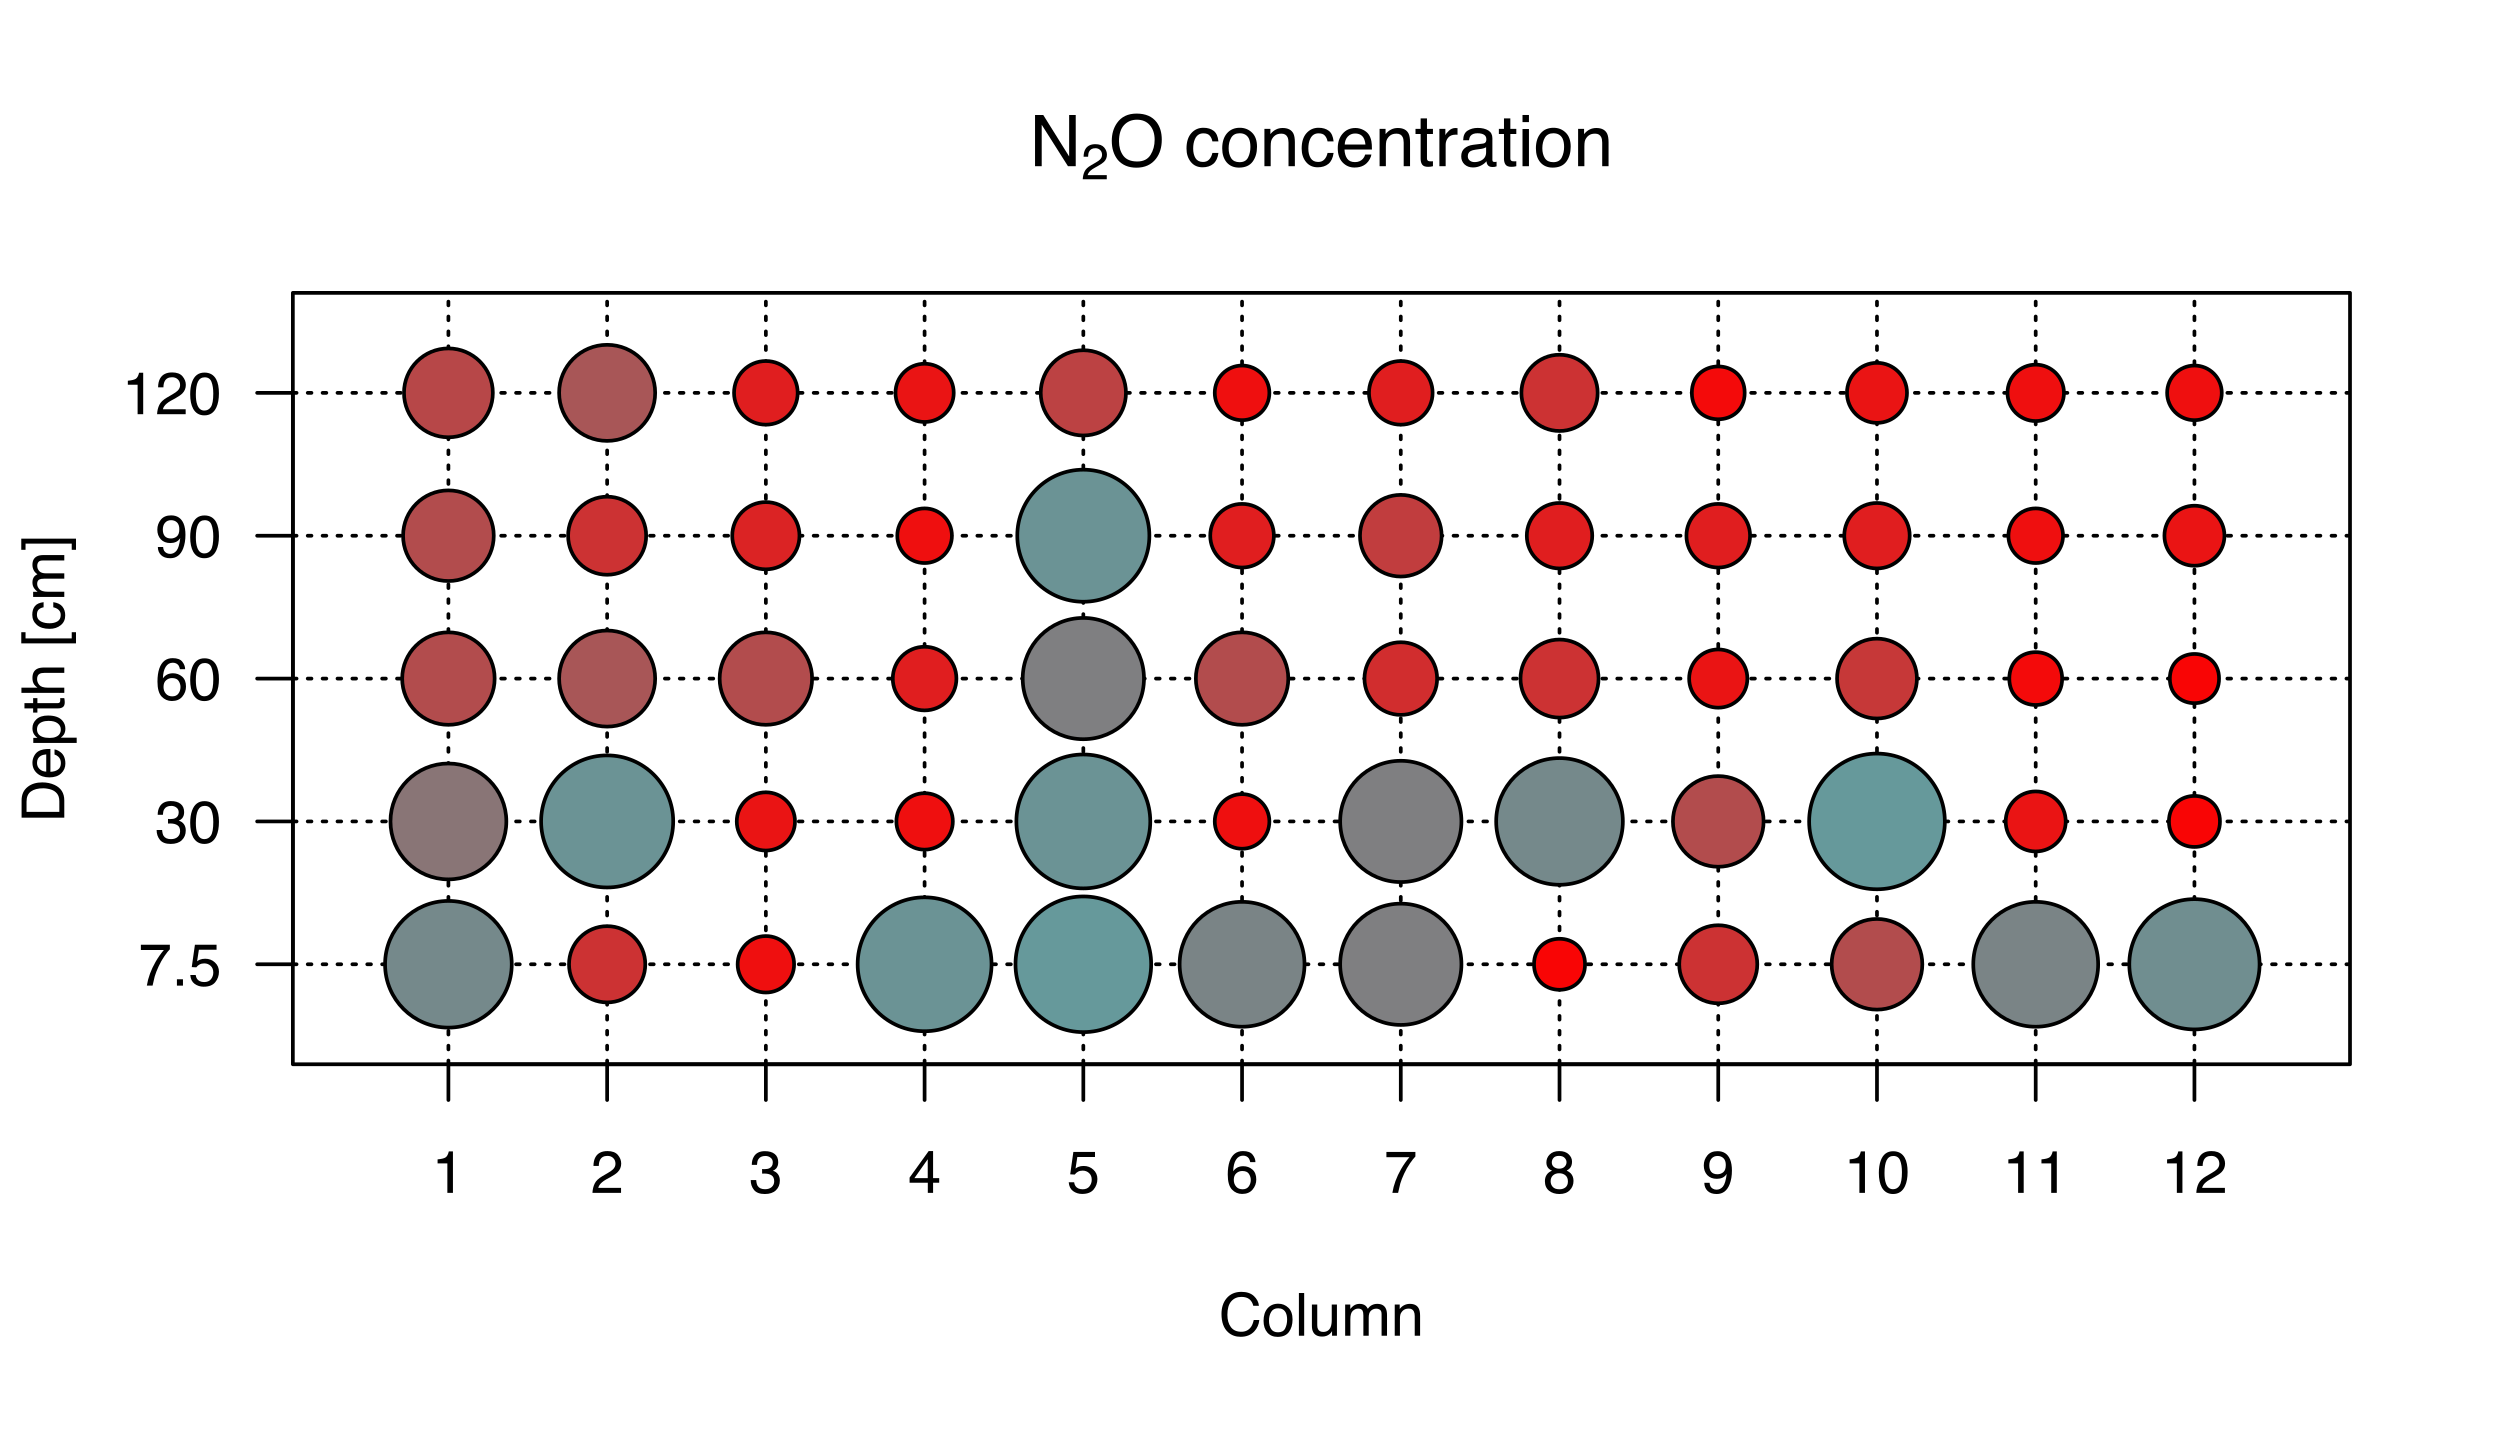 <?xml version="1.0" encoding="UTF-8"?>
<svg xmlns="http://www.w3.org/2000/svg" xmlns:xlink="http://www.w3.org/1999/xlink" width="504pt" height="288pt" viewBox="0 0 504 288" version="1.1">
<defs>
<g>
<symbol overflow="visible" id="glyph0-0">
<path style="stroke:none;" d="M 0.469 0 L 0.469 -10.328 L 8.672 -10.328 L 8.672 0 Z M 7.375 -1.297 L 7.375 -9.047 L 1.766 -9.047 L 1.766 -1.297 Z M 7.375 -1.297 "/>
</symbol>
<symbol overflow="visible" id="glyph0-1">
<path style="stroke:none;" d="M 1.094 -10.328 L 2.75 -10.328 L 7.969 -1.969 L 7.969 -10.328 L 9.297 -10.328 L 9.297 0 L 7.734 0 L 2.438 -8.359 L 2.438 0 L 1.094 0 Z M 5.109 -10.328 Z M 5.109 -10.328 "/>
</symbol>
<symbol overflow="visible" id="glyph0-2">
<path style="stroke:none;" d="M 5.562 -10.609 C 7.383 -10.609 8.734 -10.023 9.609 -8.859 C 10.297 -7.941 10.641 -6.77 10.641 -5.344 C 10.641 -3.801 10.25 -2.52 9.469 -1.5 C 8.539 -0.301 7.227 0.297 5.531 0.297 C 3.938 0.297 2.688 -0.223 1.781 -1.266 C 0.969 -2.285 0.562 -3.566 0.562 -5.109 C 0.562 -6.504 0.91 -7.703 1.609 -8.703 C 2.492 -9.973 3.812 -10.609 5.562 -10.609 Z M 5.703 -0.953 C 6.93 -0.953 7.82 -1.395 8.375 -2.281 C 8.926 -3.164 9.203 -4.18 9.203 -5.328 C 9.203 -6.535 8.883 -7.508 8.25 -8.25 C 7.613 -9 6.742 -9.375 5.641 -9.375 C 4.566 -9.375 3.691 -9.004 3.016 -8.266 C 2.348 -7.535 2.016 -6.453 2.016 -5.016 C 2.016 -3.879 2.301 -2.914 2.875 -2.125 C 3.457 -1.344 4.398 -0.953 5.703 -0.953 Z M 5.594 -10.609 Z M 5.594 -10.609 "/>
</symbol>
<symbol overflow="visible" id="glyph0-3">
<path style="stroke:none;" d=""/>
</symbol>
<symbol overflow="visible" id="glyph0-4">
<path style="stroke:none;" d="M 3.828 -7.75 C 4.68 -7.75 5.375 -7.539 5.906 -7.125 C 6.438 -6.719 6.754 -6.008 6.859 -5 L 5.641 -5 C 5.555 -5.469 5.379 -5.852 5.109 -6.156 C 4.848 -6.469 4.422 -6.625 3.828 -6.625 C 3.023 -6.625 2.453 -6.227 2.109 -5.438 C 1.879 -4.926 1.766 -4.297 1.766 -3.547 C 1.766 -2.785 1.922 -2.145 2.234 -1.625 C 2.555 -1.113 3.062 -0.859 3.75 -0.859 C 4.27 -0.859 4.68 -1.02 4.984 -1.344 C 5.297 -1.664 5.516 -2.109 5.641 -2.672 L 6.859 -2.672 C 6.723 -1.672 6.375 -0.938 5.812 -0.469 C 5.25 -0.008 4.531 0.219 3.656 0.219 C 2.664 0.219 1.879 -0.141 1.297 -0.859 C 0.711 -1.578 0.422 -2.477 0.422 -3.562 C 0.422 -4.883 0.738 -5.91 1.375 -6.641 C 2.02 -7.379 2.836 -7.75 3.828 -7.75 Z M 3.641 -7.719 Z M 3.641 -7.719 "/>
</symbol>
<symbol overflow="visible" id="glyph0-5">
<path style="stroke:none;" d="M 3.922 -0.812 C 4.754 -0.812 5.328 -1.129 5.641 -1.766 C 5.953 -2.398 6.109 -3.109 6.109 -3.891 C 6.109 -4.586 6 -5.16 5.781 -5.609 C 5.414 -6.297 4.801 -6.641 3.938 -6.641 C 3.156 -6.641 2.586 -6.344 2.234 -5.75 C 1.891 -5.164 1.719 -4.457 1.719 -3.625 C 1.719 -2.82 1.891 -2.148 2.234 -1.609 C 2.586 -1.078 3.148 -0.812 3.922 -0.812 Z M 3.969 -7.75 C 4.938 -7.75 5.754 -7.426 6.422 -6.781 C 7.098 -6.133 7.438 -5.18 7.438 -3.922 C 7.438 -2.711 7.141 -1.707 6.547 -0.906 C 5.953 -0.113 5.035 0.281 3.797 0.281 C 2.766 0.281 1.941 -0.066 1.328 -0.766 C 0.723 -1.473 0.422 -2.422 0.422 -3.609 C 0.422 -4.867 0.738 -5.875 1.375 -6.625 C 2.02 -7.375 2.883 -7.75 3.969 -7.75 Z M 3.922 -7.719 Z M 3.922 -7.719 "/>
</symbol>
<symbol overflow="visible" id="glyph0-6">
<path style="stroke:none;" d="M 0.922 -7.531 L 2.125 -7.531 L 2.125 -6.469 C 2.488 -6.906 2.867 -7.219 3.266 -7.406 C 3.66 -7.602 4.102 -7.703 4.594 -7.703 C 5.664 -7.703 6.391 -7.328 6.766 -6.578 C 6.961 -6.172 7.062 -5.586 7.062 -4.828 L 7.062 0 L 5.781 0 L 5.781 -4.75 C 5.781 -5.207 5.711 -5.578 5.578 -5.859 C 5.348 -6.328 4.941 -6.562 4.359 -6.562 C 4.055 -6.562 3.805 -6.531 3.609 -6.469 C 3.266 -6.363 2.961 -6.16 2.703 -5.859 C 2.492 -5.609 2.352 -5.348 2.281 -5.078 C 2.219 -4.816 2.188 -4.441 2.188 -3.953 L 2.188 0 L 0.922 0 Z M 3.906 -7.719 Z M 3.906 -7.719 "/>
</symbol>
<symbol overflow="visible" id="glyph0-7">
<path style="stroke:none;" d="M 4.062 -7.703 C 4.602 -7.703 5.125 -7.578 5.625 -7.328 C 6.125 -7.078 6.504 -6.754 6.766 -6.359 C 7.016 -5.973 7.188 -5.523 7.281 -5.016 C 7.352 -4.672 7.391 -4.117 7.391 -3.359 L 1.859 -3.359 C 1.891 -2.598 2.07 -1.984 2.406 -1.516 C 2.738 -1.055 3.258 -0.828 3.969 -0.828 C 4.633 -0.828 5.164 -1.047 5.562 -1.484 C 5.781 -1.734 5.938 -2.023 6.031 -2.359 L 7.281 -2.359 C 7.25 -2.086 7.141 -1.781 6.953 -1.438 C 6.766 -1.094 6.555 -0.816 6.328 -0.609 C 5.941 -0.234 5.469 0.02 4.906 0.156 C 4.602 0.227 4.258 0.266 3.875 0.266 C 2.938 0.266 2.141 -0.07 1.484 -0.75 C 0.828 -1.438 0.5 -2.395 0.5 -3.625 C 0.5 -4.832 0.828 -5.812 1.484 -6.562 C 2.141 -7.32 3 -7.703 4.062 -7.703 Z M 6.078 -4.375 C 6.023 -4.914 5.906 -5.352 5.719 -5.688 C 5.375 -6.289 4.797 -6.594 3.984 -6.594 C 3.398 -6.594 2.91 -6.383 2.516 -5.969 C 2.129 -5.551 1.926 -5.02 1.906 -4.375 Z M 3.953 -7.719 Z M 3.953 -7.719 "/>
</symbol>
<symbol overflow="visible" id="glyph0-8">
<path style="stroke:none;" d="M 1.188 -9.641 L 2.469 -9.641 L 2.469 -7.531 L 3.672 -7.531 L 3.672 -6.5 L 2.469 -6.5 L 2.469 -1.578 C 2.469 -1.316 2.555 -1.145 2.734 -1.062 C 2.828 -1.008 2.988 -0.984 3.219 -0.984 C 3.281 -0.984 3.348 -0.984 3.422 -0.984 C 3.492 -0.984 3.578 -0.988 3.672 -1 L 3.672 0 C 3.523 0.039 3.367 0.07 3.203 0.094 C 3.047 0.113 2.879 0.125 2.703 0.125 C 2.109 0.125 1.707 -0.023 1.5 -0.328 C 1.289 -0.629 1.188 -1.023 1.188 -1.516 L 1.188 -6.5 L 0.156 -6.5 L 0.156 -7.531 L 1.188 -7.531 Z M 1.188 -9.641 "/>
</symbol>
<symbol overflow="visible" id="glyph0-9">
<path style="stroke:none;" d="M 0.969 -7.531 L 2.172 -7.531 L 2.172 -6.234 C 2.266 -6.484 2.504 -6.789 2.891 -7.156 C 3.273 -7.52 3.719 -7.703 4.219 -7.703 C 4.238 -7.703 4.273 -7.695 4.328 -7.688 C 4.391 -7.688 4.488 -7.68 4.625 -7.672 L 4.625 -6.328 C 4.551 -6.348 4.484 -6.359 4.422 -6.359 C 4.359 -6.359 4.289 -6.359 4.219 -6.359 C 3.57 -6.359 3.078 -6.156 2.734 -5.75 C 2.398 -5.344 2.234 -4.867 2.234 -4.328 L 2.234 0 L 0.969 0 Z M 0.969 -7.531 "/>
</symbol>
<symbol overflow="visible" id="glyph0-10">
<path style="stroke:none;" d="M 1.906 -2 C 1.906 -1.633 2.035 -1.348 2.297 -1.141 C 2.566 -0.93 2.883 -0.828 3.25 -0.828 C 3.695 -0.828 4.129 -0.926 4.547 -1.125 C 5.242 -1.469 5.594 -2.031 5.594 -2.812 L 5.594 -3.828 C 5.438 -3.734 5.238 -3.648 5 -3.578 C 4.758 -3.516 4.52 -3.473 4.281 -3.453 L 3.516 -3.344 C 3.055 -3.281 2.711 -3.188 2.484 -3.062 C 2.098 -2.844 1.906 -2.488 1.906 -2 Z M 4.969 -4.562 C 5.258 -4.602 5.453 -4.727 5.547 -4.938 C 5.609 -5.039 5.641 -5.203 5.641 -5.422 C 5.641 -5.848 5.484 -6.156 5.172 -6.344 C 4.867 -6.539 4.43 -6.641 3.859 -6.641 C 3.191 -6.641 2.723 -6.461 2.453 -6.109 C 2.297 -5.91 2.191 -5.617 2.141 -5.234 L 0.969 -5.234 C 0.988 -6.16 1.285 -6.805 1.859 -7.172 C 2.441 -7.535 3.117 -7.719 3.891 -7.719 C 4.773 -7.719 5.492 -7.547 6.047 -7.203 C 6.586 -6.867 6.859 -6.348 6.859 -5.641 L 6.859 -1.297 C 6.859 -1.16 6.883 -1.051 6.938 -0.969 C 7 -0.895 7.113 -0.859 7.281 -0.859 C 7.344 -0.859 7.406 -0.859 7.469 -0.859 C 7.539 -0.867 7.617 -0.883 7.703 -0.906 L 7.703 0.031 C 7.504 0.094 7.352 0.129 7.25 0.141 C 7.145 0.148 7.004 0.156 6.828 0.156 C 6.391 0.156 6.07 0.004 5.875 -0.297 C 5.77 -0.461 5.695 -0.695 5.656 -1 C 5.406 -0.664 5.035 -0.375 4.547 -0.125 C 4.066 0.125 3.535 0.25 2.953 0.25 C 2.254 0.25 1.68 0.039 1.234 -0.375 C 0.797 -0.801 0.578 -1.336 0.578 -1.984 C 0.578 -2.68 0.797 -3.219 1.234 -3.594 C 1.672 -3.977 2.242 -4.219 2.953 -4.312 Z M 3.922 -7.719 Z M 3.922 -7.719 "/>
</symbol>
<symbol overflow="visible" id="glyph0-11">
<path style="stroke:none;" d="M 0.922 -7.5 L 2.219 -7.5 L 2.219 0 L 0.922 0 Z M 0.922 -10.328 L 2.219 -10.328 L 2.219 -8.891 L 0.922 -8.891 Z M 0.922 -10.328 "/>
</symbol>
<symbol overflow="visible" id="glyph1-0">
<path style="stroke:none;" d="M 0.328 0 L 0.328 -7.234 L 6.062 -7.234 L 6.062 0 Z M 5.156 -0.906 L 5.156 -6.328 L 1.234 -6.328 L 1.234 -0.906 Z M 5.156 -0.906 "/>
</symbol>
<symbol overflow="visible" id="glyph1-1">
<path style="stroke:none;" d="M 0.312 0 C 0.344 -0.602 0.469 -1.129 0.688 -1.578 C 0.906 -2.035 1.332 -2.445 1.969 -2.812 L 2.906 -3.359 C 3.332 -3.598 3.629 -3.805 3.797 -3.984 C 4.066 -4.254 4.203 -4.566 4.203 -4.922 C 4.203 -5.328 4.078 -5.648 3.828 -5.891 C 3.586 -6.141 3.266 -6.266 2.859 -6.266 C 2.242 -6.266 1.82 -6.035 1.594 -5.578 C 1.469 -5.328 1.398 -4.984 1.391 -4.547 L 0.484 -4.547 C 0.492 -5.16 0.609 -5.66 0.828 -6.047 C 1.211 -6.734 1.891 -7.078 2.859 -7.078 C 3.66 -7.078 4.25 -6.859 4.625 -6.422 C 5 -5.984 5.188 -5.492 5.188 -4.953 C 5.188 -4.391 4.988 -3.91 4.594 -3.516 C 4.363 -3.285 3.953 -3.004 3.359 -2.672 L 2.688 -2.297 C 2.363 -2.117 2.109 -1.945 1.922 -1.781 C 1.598 -1.5 1.391 -1.188 1.297 -0.844 L 5.156 -0.844 L 5.156 0 Z M 0.312 0 "/>
</symbol>
<symbol overflow="visible" id="glyph2-0">
<path style="stroke:none;" d="M 0.391 0 L 0.391 -8.609 L 7.219 -8.609 L 7.219 0 Z M 6.141 -1.078 L 6.141 -7.531 L 1.469 -7.531 L 1.469 -1.078 Z M 6.141 -1.078 "/>
</symbol>
<symbol overflow="visible" id="glyph2-1">
<path style="stroke:none;" d="M 4.547 -8.844 C 5.629 -8.844 6.473 -8.555 7.078 -7.984 C 7.68 -7.41 8.016 -6.758 8.078 -6.031 L 6.938 -6.031 C 6.812 -6.582 6.555 -7.02 6.172 -7.344 C 5.785 -7.664 5.242 -7.828 4.547 -7.828 C 3.703 -7.828 3.02 -7.531 2.5 -6.938 C 1.977 -6.344 1.719 -5.43 1.719 -4.203 C 1.719 -3.191 1.953 -2.367 2.422 -1.734 C 2.891 -1.109 3.594 -0.797 4.531 -0.797 C 5.383 -0.797 6.039 -1.129 6.5 -1.797 C 6.727 -2.141 6.906 -2.598 7.031 -3.172 L 8.156 -3.172 C 8.062 -2.266 7.727 -1.504 7.156 -0.891 C 6.469 -0.148 5.547 0.219 4.391 0.219 C 3.391 0.219 2.551 -0.082 1.875 -0.688 C 0.977 -1.488 0.531 -2.723 0.531 -4.391 C 0.531 -5.66 0.863 -6.703 1.531 -7.516 C 2.258 -8.398 3.266 -8.844 4.547 -8.844 Z M 4.312 -8.844 Z M 4.312 -8.844 "/>
</symbol>
<symbol overflow="visible" id="glyph2-2">
<path style="stroke:none;" d="M 3.266 -0.688 C 3.961 -0.688 4.441 -0.945 4.703 -1.469 C 4.961 -2 5.094 -2.586 5.094 -3.234 C 5.094 -3.828 5 -4.305 4.812 -4.672 C 4.508 -5.242 4 -5.531 3.281 -5.531 C 2.633 -5.531 2.164 -5.285 1.875 -4.797 C 1.582 -4.305 1.438 -3.711 1.438 -3.016 C 1.438 -2.348 1.582 -1.789 1.875 -1.344 C 2.164 -0.906 2.629 -0.688 3.266 -0.688 Z M 3.312 -6.453 C 4.113 -6.453 4.789 -6.18 5.344 -5.641 C 5.906 -5.109 6.188 -4.316 6.188 -3.266 C 6.188 -2.254 5.941 -1.414 5.453 -0.75 C 4.961 -0.094 4.203 0.234 3.172 0.234 C 2.305 0.234 1.617 -0.055 1.109 -0.641 C 0.598 -1.234 0.344 -2.02 0.344 -3 C 0.344 -4.051 0.609 -4.891 1.141 -5.516 C 1.68 -6.141 2.406 -6.453 3.312 -6.453 Z M 3.266 -6.422 Z M 3.266 -6.422 "/>
</symbol>
<symbol overflow="visible" id="glyph2-3">
<path style="stroke:none;" d="M 0.797 -8.609 L 1.859 -8.609 L 1.859 0 L 0.797 0 Z M 0.797 -8.609 "/>
</symbol>
<symbol overflow="visible" id="glyph2-4">
<path style="stroke:none;" d="M 1.828 -6.281 L 1.828 -2.109 C 1.828 -1.785 1.879 -1.523 1.984 -1.328 C 2.172 -0.953 2.52 -0.766 3.031 -0.766 C 3.758 -0.766 4.258 -1.094 4.531 -1.75 C 4.676 -2.102 4.75 -2.582 4.75 -3.188 L 4.75 -6.281 L 5.797 -6.281 L 5.797 0 L 4.812 0 L 4.812 -0.922 C 4.676 -0.68 4.508 -0.484 4.312 -0.328 C 3.906 0.004 3.414 0.172 2.844 0.172 C 1.945 0.172 1.336 -0.129 1.016 -0.734 C 0.836 -1.047 0.75 -1.473 0.75 -2.016 L 0.75 -6.281 Z M 3.281 -6.422 Z M 3.281 -6.422 "/>
</symbol>
<symbol overflow="visible" id="glyph2-5">
<path style="stroke:none;" d="M 0.781 -6.281 L 1.812 -6.281 L 1.812 -5.391 C 2.062 -5.691 2.289 -5.914 2.5 -6.062 C 2.844 -6.301 3.238 -6.422 3.688 -6.422 C 4.188 -6.422 4.586 -6.297 4.891 -6.047 C 5.055 -5.91 5.211 -5.703 5.359 -5.422 C 5.586 -5.766 5.859 -6.016 6.172 -6.172 C 6.492 -6.336 6.852 -6.422 7.25 -6.422 C 8.094 -6.422 8.664 -6.113 8.969 -5.5 C 9.133 -5.176 9.219 -4.734 9.219 -4.172 L 9.219 0 L 8.125 0 L 8.125 -4.359 C 8.125 -4.773 8.02 -5.062 7.812 -5.219 C 7.602 -5.375 7.348 -5.453 7.047 -5.453 C 6.629 -5.453 6.27 -5.312 5.969 -5.031 C 5.676 -4.758 5.531 -4.301 5.531 -3.656 L 5.531 0 L 4.453 0 L 4.453 -4.094 C 4.453 -4.52 4.398 -4.832 4.297 -5.031 C 4.141 -5.32 3.844 -5.469 3.406 -5.469 C 3.008 -5.469 2.645 -5.312 2.312 -5 C 1.988 -4.695 1.828 -4.141 1.828 -3.328 L 1.828 0 L 0.781 0 Z M 0.781 -6.281 "/>
</symbol>
<symbol overflow="visible" id="glyph2-6">
<path style="stroke:none;" d="M 0.781 -6.281 L 1.781 -6.281 L 1.781 -5.391 C 2.07 -5.754 2.383 -6.016 2.719 -6.172 C 3.051 -6.336 3.422 -6.422 3.828 -6.422 C 4.711 -6.422 5.312 -6.109 5.625 -5.484 C 5.801 -5.141 5.891 -4.656 5.891 -4.031 L 5.891 0 L 4.812 0 L 4.812 -3.953 C 4.812 -4.336 4.754 -4.645 4.641 -4.875 C 4.453 -5.27 4.113 -5.469 3.625 -5.469 C 3.375 -5.469 3.172 -5.441 3.016 -5.391 C 2.723 -5.305 2.469 -5.133 2.25 -4.875 C 2.07 -4.664 1.957 -4.453 1.906 -4.234 C 1.852 -4.016 1.828 -3.695 1.828 -3.281 L 1.828 0 L 0.781 0 Z M 3.25 -6.422 Z M 3.25 -6.422 "/>
</symbol>
<symbol overflow="visible" id="glyph2-7">
<path style="stroke:none;" d="M 1.156 -5.938 L 1.156 -6.75 C 1.914 -6.82 2.441 -6.945 2.734 -7.125 C 3.035 -7.301 3.266 -7.711 3.422 -8.359 L 4.25 -8.359 L 4.25 0 L 3.125 0 L 3.125 -5.938 Z M 1.156 -5.938 "/>
</symbol>
<symbol overflow="visible" id="glyph2-8">
<path style="stroke:none;" d="M 0.375 0 C 0.414 -0.719 0.566 -1.344 0.828 -1.875 C 1.086 -2.414 1.594 -2.906 2.344 -3.344 L 3.469 -4 C 3.969 -4.289 4.32 -4.539 4.531 -4.75 C 4.852 -5.07 5.016 -5.441 5.016 -5.859 C 5.016 -6.348 4.863 -6.734 4.562 -7.016 C 4.27 -7.305 3.883 -7.453 3.406 -7.453 C 2.676 -7.453 2.176 -7.18 1.906 -6.641 C 1.75 -6.336 1.664 -5.93 1.656 -5.422 L 0.578 -5.422 C 0.586 -6.148 0.723 -6.742 0.984 -7.203 C 1.441 -8.016 2.25 -8.422 3.406 -8.422 C 4.363 -8.422 5.062 -8.16 5.5 -7.641 C 5.945 -7.117 6.172 -6.539 6.172 -5.906 C 6.172 -5.238 5.938 -4.664 5.469 -4.188 C 5.195 -3.906 4.707 -3.566 4 -3.172 L 3.188 -2.734 C 2.812 -2.523 2.516 -2.32 2.297 -2.125 C 1.898 -1.789 1.648 -1.414 1.547 -1 L 6.141 -1 L 6.141 0 Z M 0.375 0 "/>
</symbol>
<symbol overflow="visible" id="glyph2-9">
<path style="stroke:none;" d="M 3.125 0.234 C 2.125 0.234 1.398 -0.035 0.953 -0.578 C 0.504 -1.129 0.281 -1.797 0.281 -2.578 L 1.391 -2.578 C 1.43 -2.035 1.531 -1.641 1.688 -1.391 C 1.969 -0.953 2.461 -0.734 3.172 -0.734 C 3.734 -0.734 4.18 -0.879 4.516 -1.172 C 4.848 -1.473 5.016 -1.859 5.016 -2.328 C 5.016 -2.898 4.836 -3.301 4.484 -3.531 C 4.129 -3.77 3.641 -3.891 3.016 -3.891 C 2.941 -3.891 2.867 -3.883 2.797 -3.875 C 2.723 -3.875 2.648 -3.875 2.578 -3.875 L 2.578 -4.812 C 2.691 -4.789 2.785 -4.781 2.859 -4.781 C 2.93 -4.781 3.008 -4.781 3.094 -4.781 C 3.488 -4.781 3.812 -4.844 4.062 -4.969 C 4.508 -5.188 4.734 -5.578 4.734 -6.141 C 4.734 -6.555 4.582 -6.875 4.281 -7.094 C 3.988 -7.32 3.645 -7.438 3.25 -7.438 C 2.551 -7.438 2.066 -7.203 1.797 -6.734 C 1.648 -6.484 1.566 -6.117 1.547 -5.641 L 0.5 -5.641 C 0.5 -6.266 0.625 -6.797 0.875 -7.234 C 1.301 -8.016 2.055 -8.406 3.141 -8.406 C 3.992 -8.406 4.656 -8.211 5.125 -7.828 C 5.594 -7.453 5.828 -6.898 5.828 -6.172 C 5.828 -5.66 5.691 -5.242 5.422 -4.922 C 5.242 -4.723 5.02 -4.566 4.75 -4.453 C 5.188 -4.328 5.531 -4.094 5.781 -3.75 C 6.031 -3.406 6.156 -2.984 6.156 -2.484 C 6.156 -1.68 5.891 -1.023 5.359 -0.516 C 4.836 -0.016 4.094 0.234 3.125 0.234 Z M 3.125 0.234 "/>
</symbol>
<symbol overflow="visible" id="glyph2-10">
<path style="stroke:none;" d="M 3.969 -2.969 L 3.969 -6.781 L 1.281 -2.969 Z M 3.984 0 L 3.984 -2.047 L 0.312 -2.047 L 0.312 -3.078 L 4.156 -8.422 L 5.047 -8.422 L 5.047 -2.969 L 6.281 -2.969 L 6.281 -2.047 L 5.047 -2.047 L 5.047 0 Z M 3.984 0 "/>
</symbol>
<symbol overflow="visible" id="glyph2-11">
<path style="stroke:none;" d="M 1.484 -2.141 C 1.555 -1.535 1.836 -1.117 2.328 -0.891 C 2.578 -0.773 2.863 -0.719 3.188 -0.719 C 3.812 -0.719 4.273 -0.914 4.578 -1.312 C 4.879 -1.707 5.031 -2.148 5.031 -2.641 C 5.031 -3.223 4.848 -3.676 4.484 -4 C 4.129 -4.32 3.703 -4.484 3.203 -4.484 C 2.836 -4.484 2.523 -4.41 2.266 -4.266 C 2.004 -4.129 1.785 -3.938 1.609 -3.688 L 0.688 -3.734 L 1.328 -8.25 L 5.688 -8.25 L 5.688 -7.234 L 2.125 -7.234 L 1.766 -4.906 C 1.961 -5.051 2.148 -5.16 2.328 -5.234 C 2.641 -5.359 3 -5.422 3.406 -5.422 C 4.176 -5.422 4.828 -5.172 5.359 -4.672 C 5.898 -4.18 6.172 -3.555 6.172 -2.797 C 6.172 -2.004 5.922 -1.301 5.422 -0.688 C 4.93 -0.082 4.148 0.219 3.078 0.219 C 2.398 0.219 1.797 0.023 1.266 -0.359 C 0.742 -0.742 0.453 -1.336 0.391 -2.141 Z M 1.484 -2.141 "/>
</symbol>
<symbol overflow="visible" id="glyph2-12">
<path style="stroke:none;" d="M 3.516 -8.422 C 4.453 -8.422 5.102 -8.176 5.469 -7.688 C 5.844 -7.207 6.031 -6.707 6.031 -6.188 L 4.984 -6.188 C 4.922 -6.52 4.82 -6.781 4.688 -6.969 C 4.426 -7.32 4.039 -7.5 3.531 -7.5 C 2.938 -7.5 2.461 -7.223 2.109 -6.672 C 1.766 -6.129 1.578 -5.352 1.547 -4.344 C 1.785 -4.695 2.086 -4.961 2.453 -5.141 C 2.785 -5.297 3.16 -5.375 3.578 -5.375 C 4.285 -5.375 4.898 -5.148 5.422 -4.703 C 5.941 -4.254 6.203 -3.582 6.203 -2.688 C 6.203 -1.926 5.953 -1.25 5.453 -0.656 C 4.961 -0.07 4.258 0.219 3.344 0.219 C 2.551 0.219 1.867 -0.078 1.297 -0.672 C 0.734 -1.273 0.453 -2.281 0.453 -3.688 C 0.453 -4.727 0.578 -5.613 0.828 -6.344 C 1.316 -7.727 2.211 -8.422 3.516 -8.422 Z M 3.438 -0.719 C 3.988 -0.719 4.398 -0.906 4.672 -1.281 C 4.953 -1.656 5.094 -2.098 5.094 -2.609 C 5.094 -3.035 4.969 -3.441 4.719 -3.828 C 4.477 -4.211 4.031 -4.406 3.375 -4.406 C 2.926 -4.406 2.531 -4.254 2.188 -3.953 C 1.844 -3.66 1.672 -3.211 1.672 -2.609 C 1.672 -2.078 1.828 -1.629 2.141 -1.266 C 2.453 -0.898 2.883 -0.719 3.438 -0.719 Z M 3.438 -0.719 "/>
</symbol>
<symbol overflow="visible" id="glyph2-13">
<path style="stroke:none;" d="M 6.281 -8.25 L 6.281 -7.328 C 6.008 -7.066 5.648 -6.613 5.203 -5.969 C 4.754 -5.32 4.359 -4.625 4.016 -3.875 C 3.672 -3.133 3.41 -2.469 3.234 -1.875 C 3.129 -1.488 2.984 -0.863 2.797 0 L 1.641 0 C 1.898 -1.602 2.484 -3.195 3.391 -4.781 C 3.93 -5.707 4.492 -6.508 5.078 -7.188 L 0.438 -7.188 L 0.438 -8.25 Z M 6.281 -8.25 "/>
</symbol>
<symbol overflow="visible" id="glyph2-14">
<path style="stroke:none;" d="M 3.266 -4.875 C 3.734 -4.875 4.098 -5.004 4.359 -5.266 C 4.617 -5.523 4.75 -5.832 4.75 -6.188 C 4.75 -6.5 4.625 -6.785 4.375 -7.047 C 4.125 -7.316 3.742 -7.453 3.234 -7.453 C 2.723 -7.453 2.352 -7.316 2.125 -7.047 C 1.895 -6.785 1.781 -6.484 1.781 -6.141 C 1.781 -5.742 1.926 -5.43 2.219 -5.203 C 2.52 -4.984 2.867 -4.875 3.266 -4.875 Z M 3.328 -0.719 C 3.816 -0.719 4.223 -0.848 4.547 -1.109 C 4.867 -1.379 5.031 -1.773 5.031 -2.297 C 5.031 -2.836 4.863 -3.25 4.531 -3.531 C 4.195 -3.812 3.77 -3.953 3.25 -3.953 C 2.75 -3.953 2.336 -3.805 2.016 -3.516 C 1.703 -3.234 1.547 -2.836 1.547 -2.328 C 1.547 -1.891 1.691 -1.508 1.984 -1.188 C 2.273 -0.875 2.723 -0.719 3.328 -0.719 Z M 1.828 -4.469 C 1.535 -4.594 1.305 -4.738 1.141 -4.906 C 0.836 -5.219 0.688 -5.625 0.688 -6.125 C 0.688 -6.75 0.91 -7.285 1.359 -7.734 C 1.816 -8.191 2.457 -8.422 3.281 -8.422 C 4.094 -8.422 4.723 -8.207 5.172 -7.781 C 5.629 -7.352 5.859 -6.859 5.859 -6.297 C 5.859 -5.773 5.727 -5.348 5.469 -5.016 C 5.32 -4.836 5.094 -4.66 4.781 -4.484 C 5.125 -4.328 5.395 -4.145 5.594 -3.938 C 5.969 -3.539 6.156 -3.031 6.156 -2.406 C 6.156 -1.664 5.906 -1.039 5.406 -0.531 C 4.914 -0.02 4.219 0.234 3.312 0.234 C 2.488 0.234 1.797 0.016 1.234 -0.422 C 0.672 -0.867 0.391 -1.516 0.391 -2.359 C 0.391 -2.848 0.508 -3.273 0.75 -3.641 C 0.988 -4.004 1.348 -4.281 1.828 -4.469 Z M 1.828 -4.469 "/>
</symbol>
<symbol overflow="visible" id="glyph2-15">
<path style="stroke:none;" d="M 1.594 -2.031 C 1.625 -1.445 1.848 -1.047 2.266 -0.828 C 2.484 -0.703 2.727 -0.641 3 -0.641 C 3.5 -0.641 3.926 -0.848 4.281 -1.266 C 4.633 -1.691 4.891 -2.547 5.047 -3.828 C 4.805 -3.461 4.516 -3.203 4.172 -3.047 C 3.828 -2.898 3.453 -2.828 3.047 -2.828 C 2.242 -2.828 1.602 -3.078 1.125 -3.578 C 0.656 -4.086 0.422 -4.738 0.422 -5.531 C 0.422 -6.289 0.656 -6.957 1.125 -7.531 C 1.594 -8.113 2.281 -8.406 3.188 -8.406 C 4.406 -8.406 5.25 -7.852 5.719 -6.75 C 5.969 -6.145 6.094 -5.391 6.094 -4.484 C 6.094 -3.453 5.941 -2.539 5.641 -1.75 C 5.129 -0.426 4.258 0.234 3.031 0.234 C 2.219 0.234 1.598 0.02 1.172 -0.406 C 0.742 -0.844 0.531 -1.383 0.531 -2.031 Z M 3.188 -3.75 C 3.613 -3.75 4 -3.883 4.344 -4.156 C 4.688 -4.438 4.859 -4.922 4.859 -5.609 C 4.859 -6.223 4.703 -6.68 4.391 -6.984 C 4.078 -7.285 3.68 -7.438 3.203 -7.438 C 2.691 -7.438 2.285 -7.266 1.984 -6.922 C 1.68 -6.578 1.531 -6.113 1.531 -5.531 C 1.531 -4.988 1.66 -4.555 1.922 -4.234 C 2.191 -3.91 2.613 -3.75 3.188 -3.75 Z M 3.188 -3.75 "/>
</symbol>
<symbol overflow="visible" id="glyph2-16">
<path style="stroke:none;" d="M 3.25 -8.391 C 4.332 -8.391 5.117 -7.941 5.609 -7.047 C 5.984 -6.359 6.172 -5.41 6.172 -4.203 C 6.172 -3.066 6 -2.125 5.656 -1.375 C 5.164 -0.301 4.359 0.234 3.234 0.234 C 2.234 0.234 1.484 -0.203 0.984 -1.078 C 0.578 -1.816 0.375 -2.801 0.375 -4.031 C 0.375 -4.977 0.5 -5.797 0.75 -6.484 C 1.207 -7.754 2.039 -8.391 3.25 -8.391 Z M 3.234 -0.734 C 3.785 -0.734 4.223 -0.973 4.547 -1.453 C 4.867 -1.941 5.031 -2.848 5.031 -4.172 C 5.031 -5.117 4.91 -5.898 4.672 -6.516 C 4.441 -7.129 3.988 -7.438 3.312 -7.438 C 2.688 -7.438 2.227 -7.145 1.938 -6.562 C 1.656 -5.977 1.516 -5.117 1.516 -3.984 C 1.516 -3.129 1.609 -2.441 1.797 -1.922 C 2.078 -1.129 2.555 -0.734 3.234 -0.734 Z M 3.234 -0.734 "/>
</symbol>
<symbol overflow="visible" id="glyph2-17">
<path style="stroke:none;" d="M 1.031 -1.281 L 2.25 -1.281 L 2.25 0 L 1.031 0 Z M 1.031 -1.281 "/>
</symbol>
<symbol overflow="visible" id="glyph3-0">
<path style="stroke:none;" d="M 0 -0.391 L -8.609 -0.391 L -8.609 -7.219 L 0 -7.219 Z M -1.078 -6.141 L -7.531 -6.141 L -7.531 -1.469 L -1.078 -1.469 Z M -1.078 -6.141 "/>
</symbol>
<symbol overflow="visible" id="glyph3-1">
<path style="stroke:none;" d="M -1 -4.219 C -1 -4.613 -1.039 -4.938 -1.125 -5.188 C -1.27 -5.645 -1.562 -6.02 -2 -6.312 C -2.344 -6.539 -2.785 -6.703 -3.328 -6.797 C -3.66 -6.859 -3.961 -6.891 -4.234 -6.891 C -5.305 -6.891 -6.133 -6.676 -6.719 -6.25 C -7.312 -5.832 -7.609 -5.148 -7.609 -4.203 L -7.609 -2.141 L -1 -2.141 Z M -8.609 -0.969 L -8.609 -4.453 C -8.609 -5.641 -8.188 -6.555 -7.344 -7.203 C -6.594 -7.785 -5.625 -8.078 -4.438 -8.078 C -3.52 -8.078 -2.691 -7.906 -1.953 -7.562 C -0.648 -6.957 0 -5.914 0 -4.438 L 0 -0.969 Z M -8.609 -0.969 "/>
</symbol>
<symbol overflow="visible" id="glyph3-2">
<path style="stroke:none;" d="M -6.422 -3.391 C -6.422 -3.836 -6.316 -4.27 -6.109 -4.688 C -5.898 -5.102 -5.629 -5.422 -5.297 -5.641 C -4.973 -5.848 -4.602 -5.988 -4.188 -6.062 C -3.895 -6.125 -3.43 -6.156 -2.797 -6.156 L -2.797 -1.547 C -2.16 -1.566 -1.648 -1.719 -1.266 -2 C -0.879 -2.281 -0.688 -2.719 -0.688 -3.312 C -0.688 -3.863 -0.867 -4.301 -1.234 -4.625 C -1.441 -4.812 -1.688 -4.945 -1.969 -5.031 L -1.969 -6.062 C -1.738 -6.039 -1.484 -5.953 -1.203 -5.797 C -0.922 -5.641 -0.688 -5.469 -0.5 -5.281 C -0.188 -4.957 0.02 -4.555 0.125 -4.078 C 0.188 -3.828 0.219 -3.539 0.219 -3.219 C 0.219 -2.438 -0.062 -1.773 -0.625 -1.234 C -1.195 -0.691 -1.992 -0.422 -3.016 -0.422 C -4.023 -0.422 -4.844 -0.691 -5.469 -1.234 C -6.102 -1.785 -6.422 -2.504 -6.422 -3.391 Z M -3.641 -5.062 C -4.098 -5.02 -4.461 -4.922 -4.734 -4.766 C -5.242 -4.484 -5.5 -4.004 -5.5 -3.328 C -5.5 -2.836 -5.32 -2.426 -4.969 -2.094 C -4.625 -1.77 -4.18 -1.598 -3.641 -1.578 Z M -6.422 -3.281 Z M -6.422 -3.281 "/>
</symbol>
<symbol overflow="visible" id="glyph3-3">
<path style="stroke:none;" d="M -0.703 -3.422 C -0.703 -3.91 -0.91 -4.316 -1.328 -4.641 C -1.742 -4.973 -2.359 -5.141 -3.172 -5.141 C -3.672 -5.141 -4.102 -5.066 -4.469 -4.922 C -5.156 -4.648 -5.5 -4.148 -5.5 -3.422 C -5.5 -2.691 -5.133 -2.191 -4.406 -1.922 C -4.02 -1.773 -3.523 -1.703 -2.922 -1.703 C -2.43 -1.703 -2.02 -1.773 -1.688 -1.922 C -1.031 -2.191 -0.703 -2.691 -0.703 -3.422 Z M -6.25 -0.688 L -6.25 -1.719 L -5.422 -1.719 C -5.703 -1.926 -5.922 -2.156 -6.078 -2.406 C -6.305 -2.758 -6.422 -3.176 -6.422 -3.656 C -6.422 -4.375 -6.148 -4.977 -5.609 -5.469 C -5.066 -5.969 -4.289 -6.219 -3.281 -6.219 C -1.906 -6.219 -0.926 -5.859 -0.344 -5.141 C 0.031 -4.691 0.219 -4.164 0.219 -3.562 C 0.219 -3.094 0.113 -2.695 -0.094 -2.375 C -0.219 -2.188 -0.422 -1.977 -0.703 -1.75 L 2.5 -1.75 L 2.5 -0.688 Z M -6.25 -0.688 "/>
</symbol>
<symbol overflow="visible" id="glyph3-4">
<path style="stroke:none;" d="M -8.031 -0.984 L -8.031 -2.047 L -6.281 -2.047 L -6.281 -3.047 L -5.422 -3.047 L -5.422 -2.047 L -1.312 -2.047 C -1.094 -2.047 -0.945 -2.125 -0.875 -2.281 C -0.832 -2.352 -0.812 -2.488 -0.812 -2.688 C -0.812 -2.738 -0.812 -2.789 -0.812 -2.844 C -0.82 -2.906 -0.828 -2.973 -0.828 -3.047 L 0 -3.047 C 0.031 -2.93 0.051 -2.805 0.062 -2.672 C 0.082 -2.547 0.094 -2.406 0.094 -2.25 C 0.094 -1.758 -0.031 -1.426 -0.281 -1.25 C -0.531 -1.07 -0.859 -0.984 -1.266 -0.984 L -5.422 -0.984 L -5.422 -0.141 L -6.281 -0.141 L -6.281 -0.984 Z M -8.031 -0.984 "/>
</symbol>
<symbol overflow="visible" id="glyph3-5">
<path style="stroke:none;" d="M -8.641 -0.781 L -8.641 -1.828 L -5.422 -1.828 C -5.742 -2.078 -5.969 -2.301 -6.094 -2.5 C -6.312 -2.844 -6.422 -3.27 -6.422 -3.781 C -6.422 -4.688 -6.102 -5.301 -5.469 -5.625 C -5.125 -5.801 -4.645 -5.891 -4.031 -5.891 L 0 -5.891 L 0 -4.812 L -3.953 -4.812 C -4.41 -4.812 -4.75 -4.75 -4.969 -4.625 C -5.312 -4.438 -5.484 -4.078 -5.484 -3.547 C -5.484 -3.109 -5.332 -2.711 -5.031 -2.359 C -4.727 -2.004 -4.16 -1.828 -3.328 -1.828 L 0 -1.828 L 0 -0.781 Z M -8.641 -0.781 "/>
</symbol>
<symbol overflow="visible" id="glyph3-6">
<path style="stroke:none;" d=""/>
</symbol>
<symbol overflow="visible" id="glyph3-7">
<path style="stroke:none;" d="M -8.672 -0.75 L -8.672 -3 L -7.812 -3 L -7.812 -1.75 L 1.5 -1.75 L 1.5 -3 L 2.359 -3 L 2.359 -0.75 Z M -8.672 -0.75 "/>
</symbol>
<symbol overflow="visible" id="glyph3-8">
<path style="stroke:none;" d="M -6.453 -3.188 C -6.453 -3.895 -6.281 -4.469 -5.938 -4.906 C -5.594 -5.352 -5.004 -5.625 -4.172 -5.719 L -4.172 -4.688 C -4.555 -4.625 -4.875 -4.484 -5.125 -4.266 C -5.383 -4.047 -5.516 -3.688 -5.516 -3.188 C -5.516 -2.52 -5.188 -2.039 -4.531 -1.75 C -4.102 -1.562 -3.578 -1.469 -2.953 -1.469 C -2.328 -1.469 -1.797 -1.598 -1.359 -1.859 C -0.93 -2.129 -0.719 -2.551 -0.719 -3.125 C -0.719 -3.562 -0.852 -3.906 -1.125 -4.156 C -1.395 -4.414 -1.758 -4.594 -2.219 -4.688 L -2.219 -5.719 C -1.383 -5.602 -0.773 -5.312 -0.391 -4.844 C -0.004 -4.375 0.188 -3.773 0.188 -3.047 C 0.188 -2.223 -0.113 -1.566 -0.719 -1.078 C -1.32 -0.586 -2.07 -0.344 -2.969 -0.344 C -4.07 -0.344 -4.926 -0.609 -5.531 -1.141 C -6.145 -1.68 -6.453 -2.363 -6.453 -3.188 Z M -6.422 -3.031 Z M -6.422 -3.031 "/>
</symbol>
<symbol overflow="visible" id="glyph3-9">
<path style="stroke:none;" d="M -6.281 -0.781 L -6.281 -1.812 L -5.391 -1.812 C -5.691 -2.062 -5.914 -2.289 -6.062 -2.5 C -6.301 -2.844 -6.422 -3.238 -6.422 -3.688 C -6.422 -4.188 -6.297 -4.586 -6.047 -4.891 C -5.91 -5.055 -5.703 -5.211 -5.422 -5.359 C -5.766 -5.586 -6.016 -5.859 -6.172 -6.172 C -6.336 -6.492 -6.422 -6.852 -6.422 -7.25 C -6.422 -8.094 -6.113 -8.664 -5.5 -8.969 C -5.176 -9.133 -4.734 -9.219 -4.172 -9.219 L 0 -9.219 L 0 -8.125 L -4.359 -8.125 C -4.773 -8.125 -5.062 -8.02 -5.219 -7.812 C -5.375 -7.602 -5.453 -7.348 -5.453 -7.047 C -5.453 -6.629 -5.312 -6.27 -5.031 -5.969 C -4.758 -5.676 -4.301 -5.531 -3.656 -5.531 L 0 -5.531 L 0 -4.453 L -4.094 -4.453 C -4.52 -4.453 -4.832 -4.398 -5.031 -4.297 C -5.32 -4.141 -5.469 -3.844 -5.469 -3.406 C -5.469 -3.008 -5.312 -2.645 -5 -2.312 C -4.695 -1.988 -4.141 -1.828 -3.328 -1.828 L 0 -1.828 L 0 -0.781 Z M -6.281 -0.781 "/>
</symbol>
<symbol overflow="visible" id="glyph3-10">
<path style="stroke:none;" d="M 1.5 -0.281 L 1.5 -1.531 L -7.812 -1.531 L -7.812 -0.281 L -8.672 -0.281 L -8.672 -2.531 L 2.359 -2.531 L 2.359 -0.281 Z M 1.5 -0.281 "/>
</symbol>
</g>
<clipPath id="clip1">
  <path d="M 59.039 194 L 473.758 194 L 473.758 195 L 59.039 195 Z M 59.039 194 "/>
</clipPath>
<clipPath id="clip2">
  <path d="M 59.039 165 L 473.758 165 L 473.758 166 L 59.039 166 Z M 59.039 165 "/>
</clipPath>
<clipPath id="clip3">
  <path d="M 59.039 136 L 473.758 136 L 473.758 138 L 59.039 138 Z M 59.039 136 "/>
</clipPath>
<clipPath id="clip4">
  <path d="M 59.039 107 L 473.758 107 L 473.758 109 L 59.039 109 Z M 59.039 107 "/>
</clipPath>
<clipPath id="clip5">
  <path d="M 59.039 78 L 473.758 78 L 473.758 80 L 59.039 80 Z M 59.039 78 "/>
</clipPath>
<clipPath id="clip6">
  <path d="M 90 59.039 L 91 59.039 L 91 214.559 L 90 214.559 Z M 90 59.039 "/>
</clipPath>
<clipPath id="clip7">
  <path d="M 122 59.039 L 123 59.039 L 123 214.559 L 122 214.559 Z M 122 59.039 "/>
</clipPath>
<clipPath id="clip8">
  <path d="M 154 59.039 L 155 59.039 L 155 214.559 L 154 214.559 Z M 154 59.039 "/>
</clipPath>
<clipPath id="clip9">
  <path d="M 186 59.039 L 187 59.039 L 187 214.559 L 186 214.559 Z M 186 59.039 "/>
</clipPath>
<clipPath id="clip10">
  <path d="M 218 59.039 L 219 59.039 L 219 214.559 L 218 214.559 Z M 218 59.039 "/>
</clipPath>
<clipPath id="clip11">
  <path d="M 250 59.039 L 251 59.039 L 251 214.559 L 250 214.559 Z M 250 59.039 "/>
</clipPath>
<clipPath id="clip12">
  <path d="M 282 59.039 L 283 59.039 L 283 214.559 L 282 214.559 Z M 282 59.039 "/>
</clipPath>
<clipPath id="clip13">
  <path d="M 314 59.039 L 315 59.039 L 315 214.559 L 314 214.559 Z M 314 59.039 "/>
</clipPath>
<clipPath id="clip14">
  <path d="M 346 59.039 L 347 59.039 L 347 214.559 L 346 214.559 Z M 346 59.039 "/>
</clipPath>
<clipPath id="clip15">
  <path d="M 378 59.039 L 379 59.039 L 379 214.559 L 378 214.559 Z M 378 59.039 "/>
</clipPath>
<clipPath id="clip16">
  <path d="M 410 59.039 L 411 59.039 L 411 214.559 L 410 214.559 Z M 410 59.039 "/>
</clipPath>
<clipPath id="clip17">
  <path d="M 442 59.039 L 443 59.039 L 443 214.559 L 442 214.559 Z M 442 59.039 "/>
</clipPath>
</defs>
<g id="surface16">
<rect x="0" y="0" width="504" height="288" style="fill:rgb(100%,100%,100%);fill-opacity:1;stroke:none;"/>
<g style="fill:rgb(0%,0%,0%);fill-opacity:1;">
  <use xlink:href="#glyph0-1" x="207.57" y="33.508"/>
</g>
<g style="fill:rgb(0%,0%,0%);fill-opacity:1;">
  <use xlink:href="#glyph1-1" x="217.969" y="36.145"/>
</g>
<g style="fill:rgb(0%,0%,0%);fill-opacity:1;">
  <use xlink:href="#glyph0-2" x="223.574" y="33.508"/>
  <use xlink:href="#glyph0-3" x="234.775" y="33.508"/>
  <use xlink:href="#glyph0-4" x="238.776" y="33.508"/>
  <use xlink:href="#glyph0-5" x="245.976" y="33.508"/>
  <use xlink:href="#glyph0-6" x="253.984" y="33.508"/>
  <use xlink:href="#glyph0-4" x="261.993" y="33.508"/>
  <use xlink:href="#glyph0-7" x="269.193" y="33.508"/>
  <use xlink:href="#glyph0-6" x="277.202" y="33.508"/>
  <use xlink:href="#glyph0-8" x="285.21" y="33.508"/>
  <use xlink:href="#glyph0-9" x="289.211" y="33.508"/>
  <use xlink:href="#glyph0-10" x="294.006" y="33.508"/>
  <use xlink:href="#glyph0-8" x="302.015" y="33.508"/>
  <use xlink:href="#glyph0-11" x="306.016" y="33.508"/>
  <use xlink:href="#glyph0-5" x="309.215" y="33.508"/>
  <use xlink:href="#glyph0-6" x="317.223" y="33.508"/>
</g>
<g style="fill:rgb(0%,0%,0%);fill-opacity:1;">
  <use xlink:href="#glyph2-1" x="245.723" y="269.281"/>
  <use xlink:href="#glyph2-2" x="254.389" y="269.281"/>
  <use xlink:href="#glyph2-3" x="261.062" y="269.281"/>
  <use xlink:href="#glyph2-4" x="263.729" y="269.281"/>
  <use xlink:href="#glyph2-5" x="270.402" y="269.281"/>
  <use xlink:href="#glyph2-6" x="280.398" y="269.281"/>
</g>
<g style="fill:rgb(0%,0%,0%);fill-opacity:1;">
  <use xlink:href="#glyph3-1" x="12.961" y="165.809"/>
  <use xlink:href="#glyph3-2" x="12.961" y="157.143"/>
  <use xlink:href="#glyph3-3" x="12.961" y="150.469"/>
  <use xlink:href="#glyph3-4" x="12.961" y="143.795"/>
  <use xlink:href="#glyph3-5" x="12.961" y="140.461"/>
  <use xlink:href="#glyph3-6" x="12.961" y="133.787"/>
  <use xlink:href="#glyph3-7" x="12.961" y="130.453"/>
  <use xlink:href="#glyph3-8" x="12.961" y="127.119"/>
  <use xlink:href="#glyph3-9" x="12.961" y="121.119"/>
  <use xlink:href="#glyph3-10" x="12.961" y="111.123"/>
</g>
<g clip-path="url(#clip1)" clip-rule="nonzero">
<path style="fill:none;stroke-width:0.75;stroke-linecap:round;stroke-linejoin:round;stroke:rgb(0%,0%,0%);stroke-opacity:1;stroke-dasharray:0.75,2.25;stroke-miterlimit:10;" d="M 59.039 194.398 L 473.762 194.398 "/>
</g>
<g clip-path="url(#clip2)" clip-rule="nonzero">
<path style="fill:none;stroke-width:0.75;stroke-linecap:round;stroke-linejoin:round;stroke:rgb(0%,0%,0%);stroke-opacity:1;stroke-dasharray:0.75,2.25;stroke-miterlimit:10;" d="M 59.039 165.602 L 473.762 165.602 "/>
</g>
<g clip-path="url(#clip3)" clip-rule="nonzero">
<path style="fill:none;stroke-width:0.75;stroke-linecap:round;stroke-linejoin:round;stroke:rgb(0%,0%,0%);stroke-opacity:1;stroke-dasharray:0.75,2.25;stroke-miterlimit:10;" d="M 59.039 136.801 L 473.762 136.801 "/>
</g>
<g clip-path="url(#clip4)" clip-rule="nonzero">
<path style="fill:none;stroke-width:0.75;stroke-linecap:round;stroke-linejoin:round;stroke:rgb(0%,0%,0%);stroke-opacity:1;stroke-dasharray:0.75,2.25;stroke-miterlimit:10;" d="M 59.039 108 L 473.762 108 "/>
</g>
<g clip-path="url(#clip5)" clip-rule="nonzero">
<path style="fill:none;stroke-width:0.75;stroke-linecap:round;stroke-linejoin:round;stroke:rgb(0%,0%,0%);stroke-opacity:1;stroke-dasharray:0.75,2.25;stroke-miterlimit:10;" d="M 59.039 79.199 L 473.762 79.199 "/>
</g>
<g clip-path="url(#clip6)" clip-rule="nonzero">
<path style="fill:none;stroke-width:0.75;stroke-linecap:round;stroke-linejoin:round;stroke:rgb(0%,0%,0%);stroke-opacity:1;stroke-dasharray:0.75,2.25;stroke-miterlimit:10;" d="M 90.398 214.559 L 90.398 59.039 "/>
</g>
<g clip-path="url(#clip7)" clip-rule="nonzero">
<path style="fill:none;stroke-width:0.75;stroke-linecap:round;stroke-linejoin:round;stroke:rgb(0%,0%,0%);stroke-opacity:1;stroke-dasharray:0.75,2.25;stroke-miterlimit:10;" d="M 122.398 214.559 L 122.398 59.039 "/>
</g>
<g clip-path="url(#clip8)" clip-rule="nonzero">
<path style="fill:none;stroke-width:0.75;stroke-linecap:round;stroke-linejoin:round;stroke:rgb(0%,0%,0%);stroke-opacity:1;stroke-dasharray:0.75,2.25;stroke-miterlimit:10;" d="M 154.398 214.559 L 154.398 59.039 "/>
</g>
<g clip-path="url(#clip9)" clip-rule="nonzero">
<path style="fill:none;stroke-width:0.75;stroke-linecap:round;stroke-linejoin:round;stroke:rgb(0%,0%,0%);stroke-opacity:1;stroke-dasharray:0.75,2.25;stroke-miterlimit:10;" d="M 186.398 214.559 L 186.398 59.039 "/>
</g>
<g clip-path="url(#clip10)" clip-rule="nonzero">
<path style="fill:none;stroke-width:0.75;stroke-linecap:round;stroke-linejoin:round;stroke:rgb(0%,0%,0%);stroke-opacity:1;stroke-dasharray:0.75,2.25;stroke-miterlimit:10;" d="M 218.398 214.559 L 218.398 59.039 "/>
</g>
<g clip-path="url(#clip11)" clip-rule="nonzero">
<path style="fill:none;stroke-width:0.75;stroke-linecap:round;stroke-linejoin:round;stroke:rgb(0%,0%,0%);stroke-opacity:1;stroke-dasharray:0.75,2.25;stroke-miterlimit:10;" d="M 250.398 214.559 L 250.398 59.039 "/>
</g>
<g clip-path="url(#clip12)" clip-rule="nonzero">
<path style="fill:none;stroke-width:0.75;stroke-linecap:round;stroke-linejoin:round;stroke:rgb(0%,0%,0%);stroke-opacity:1;stroke-dasharray:0.75,2.25;stroke-miterlimit:10;" d="M 282.398 214.559 L 282.398 59.039 "/>
</g>
<g clip-path="url(#clip13)" clip-rule="nonzero">
<path style="fill:none;stroke-width:0.75;stroke-linecap:round;stroke-linejoin:round;stroke:rgb(0%,0%,0%);stroke-opacity:1;stroke-dasharray:0.75,2.25;stroke-miterlimit:10;" d="M 314.398 214.559 L 314.398 59.039 "/>
</g>
<g clip-path="url(#clip14)" clip-rule="nonzero">
<path style="fill:none;stroke-width:0.75;stroke-linecap:round;stroke-linejoin:round;stroke:rgb(0%,0%,0%);stroke-opacity:1;stroke-dasharray:0.75,2.25;stroke-miterlimit:10;" d="M 346.398 214.559 L 346.398 59.039 "/>
</g>
<g clip-path="url(#clip15)" clip-rule="nonzero">
<path style="fill:none;stroke-width:0.75;stroke-linecap:round;stroke-linejoin:round;stroke:rgb(0%,0%,0%);stroke-opacity:1;stroke-dasharray:0.75,2.25;stroke-miterlimit:10;" d="M 378.398 214.559 L 378.398 59.039 "/>
</g>
<g clip-path="url(#clip16)" clip-rule="nonzero">
<path style="fill:none;stroke-width:0.75;stroke-linecap:round;stroke-linejoin:round;stroke:rgb(0%,0%,0%);stroke-opacity:1;stroke-dasharray:0.75,2.25;stroke-miterlimit:10;" d="M 410.398 214.559 L 410.398 59.039 "/>
</g>
<g clip-path="url(#clip17)" clip-rule="nonzero">
<path style="fill:none;stroke-width:0.75;stroke-linecap:round;stroke-linejoin:round;stroke:rgb(0%,0%,0%);stroke-opacity:1;stroke-dasharray:0.75,2.25;stroke-miterlimit:10;" d="M 442.398 214.559 L 442.398 59.039 "/>
</g>
<path style="fill:none;stroke-width:0.75;stroke-linecap:round;stroke-linejoin:round;stroke:rgb(0%,0%,0%);stroke-opacity:1;stroke-miterlimit:10;" d="M 90.398 214.559 L 442.398 214.559 "/>
<path style="fill:none;stroke-width:0.75;stroke-linecap:round;stroke-linejoin:round;stroke:rgb(0%,0%,0%);stroke-opacity:1;stroke-miterlimit:10;" d="M 90.398 214.559 L 90.398 221.762 "/>
<path style="fill:none;stroke-width:0.75;stroke-linecap:round;stroke-linejoin:round;stroke:rgb(0%,0%,0%);stroke-opacity:1;stroke-miterlimit:10;" d="M 122.398 214.559 L 122.398 221.762 "/>
<path style="fill:none;stroke-width:0.75;stroke-linecap:round;stroke-linejoin:round;stroke:rgb(0%,0%,0%);stroke-opacity:1;stroke-miterlimit:10;" d="M 154.398 214.559 L 154.398 221.762 "/>
<path style="fill:none;stroke-width:0.75;stroke-linecap:round;stroke-linejoin:round;stroke:rgb(0%,0%,0%);stroke-opacity:1;stroke-miterlimit:10;" d="M 186.398 214.559 L 186.398 221.762 "/>
<path style="fill:none;stroke-width:0.75;stroke-linecap:round;stroke-linejoin:round;stroke:rgb(0%,0%,0%);stroke-opacity:1;stroke-miterlimit:10;" d="M 218.398 214.559 L 218.398 221.762 "/>
<path style="fill:none;stroke-width:0.75;stroke-linecap:round;stroke-linejoin:round;stroke:rgb(0%,0%,0%);stroke-opacity:1;stroke-miterlimit:10;" d="M 250.398 214.559 L 250.398 221.762 "/>
<path style="fill:none;stroke-width:0.75;stroke-linecap:round;stroke-linejoin:round;stroke:rgb(0%,0%,0%);stroke-opacity:1;stroke-miterlimit:10;" d="M 282.398 214.559 L 282.398 221.762 "/>
<path style="fill:none;stroke-width:0.75;stroke-linecap:round;stroke-linejoin:round;stroke:rgb(0%,0%,0%);stroke-opacity:1;stroke-miterlimit:10;" d="M 314.398 214.559 L 314.398 221.762 "/>
<path style="fill:none;stroke-width:0.75;stroke-linecap:round;stroke-linejoin:round;stroke:rgb(0%,0%,0%);stroke-opacity:1;stroke-miterlimit:10;" d="M 346.398 214.559 L 346.398 221.762 "/>
<path style="fill:none;stroke-width:0.75;stroke-linecap:round;stroke-linejoin:round;stroke:rgb(0%,0%,0%);stroke-opacity:1;stroke-miterlimit:10;" d="M 378.398 214.559 L 378.398 221.762 "/>
<path style="fill:none;stroke-width:0.75;stroke-linecap:round;stroke-linejoin:round;stroke:rgb(0%,0%,0%);stroke-opacity:1;stroke-miterlimit:10;" d="M 410.398 214.559 L 410.398 221.762 "/>
<path style="fill:none;stroke-width:0.75;stroke-linecap:round;stroke-linejoin:round;stroke:rgb(0%,0%,0%);stroke-opacity:1;stroke-miterlimit:10;" d="M 442.398 214.559 L 442.398 221.762 "/>
<g style="fill:rgb(0%,0%,0%);fill-opacity:1;">
  <use xlink:href="#glyph2-7" x="87.062" y="240.48"/>
</g>
<g style="fill:rgb(0%,0%,0%);fill-opacity:1;">
  <use xlink:href="#glyph2-8" x="119.062" y="240.48"/>
</g>
<g style="fill:rgb(0%,0%,0%);fill-opacity:1;">
  <use xlink:href="#glyph2-9" x="151.062" y="240.48"/>
</g>
<g style="fill:rgb(0%,0%,0%);fill-opacity:1;">
  <use xlink:href="#glyph2-10" x="183.062" y="240.48"/>
</g>
<g style="fill:rgb(0%,0%,0%);fill-opacity:1;">
  <use xlink:href="#glyph2-11" x="215.062" y="240.48"/>
</g>
<g style="fill:rgb(0%,0%,0%);fill-opacity:1;">
  <use xlink:href="#glyph2-12" x="247.062" y="240.48"/>
</g>
<g style="fill:rgb(0%,0%,0%);fill-opacity:1;">
  <use xlink:href="#glyph2-13" x="279.062" y="240.48"/>
</g>
<g style="fill:rgb(0%,0%,0%);fill-opacity:1;">
  <use xlink:href="#glyph2-14" x="311.062" y="240.48"/>
</g>
<g style="fill:rgb(0%,0%,0%);fill-opacity:1;">
  <use xlink:href="#glyph2-15" x="343.062" y="240.48"/>
</g>
<g style="fill:rgb(0%,0%,0%);fill-opacity:1;">
  <use xlink:href="#glyph2-7" x="371.727" y="240.48"/>
  <use xlink:href="#glyph2-16" x="378.4" y="240.48"/>
</g>
<g style="fill:rgb(0%,0%,0%);fill-opacity:1;">
  <use xlink:href="#glyph2-7" x="403.727" y="240.48"/>
  <use xlink:href="#glyph2-7" x="410.4" y="240.48"/>
</g>
<g style="fill:rgb(0%,0%,0%);fill-opacity:1;">
  <use xlink:href="#glyph2-7" x="435.727" y="240.48"/>
  <use xlink:href="#glyph2-8" x="442.4" y="240.48"/>
</g>
<path style="fill:none;stroke-width:0.75;stroke-linecap:round;stroke-linejoin:round;stroke:rgb(0%,0%,0%);stroke-opacity:1;stroke-miterlimit:10;" d="M 59.039 194.398 L 59.039 79.199 "/>
<path style="fill:none;stroke-width:0.75;stroke-linecap:round;stroke-linejoin:round;stroke:rgb(0%,0%,0%);stroke-opacity:1;stroke-miterlimit:10;" d="M 59.039 194.398 L 51.84 194.398 "/>
<path style="fill:none;stroke-width:0.75;stroke-linecap:round;stroke-linejoin:round;stroke:rgb(0%,0%,0%);stroke-opacity:1;stroke-miterlimit:10;" d="M 59.039 165.602 L 51.84 165.602 "/>
<path style="fill:none;stroke-width:0.75;stroke-linecap:round;stroke-linejoin:round;stroke:rgb(0%,0%,0%);stroke-opacity:1;stroke-miterlimit:10;" d="M 59.039 136.801 L 51.84 136.801 "/>
<path style="fill:none;stroke-width:0.75;stroke-linecap:round;stroke-linejoin:round;stroke:rgb(0%,0%,0%);stroke-opacity:1;stroke-miterlimit:10;" d="M 59.039 108 L 51.84 108 "/>
<path style="fill:none;stroke-width:0.75;stroke-linecap:round;stroke-linejoin:round;stroke:rgb(0%,0%,0%);stroke-opacity:1;stroke-miterlimit:10;" d="M 59.039 79.199 L 51.84 79.199 "/>
<g style="fill:rgb(0%,0%,0%);fill-opacity:1;">
  <use xlink:href="#glyph2-13" x="27.961" y="198.703"/>
  <use xlink:href="#glyph2-17" x="34.635" y="198.703"/>
  <use xlink:href="#glyph2-11" x="37.969" y="198.703"/>
</g>
<g style="fill:rgb(0%,0%,0%);fill-opacity:1;">
  <use xlink:href="#glyph2-9" x="31.293" y="169.902"/>
  <use xlink:href="#glyph2-16" x="37.967" y="169.902"/>
</g>
<g style="fill:rgb(0%,0%,0%);fill-opacity:1;">
  <use xlink:href="#glyph2-12" x="31.293" y="141.105"/>
  <use xlink:href="#glyph2-16" x="37.967" y="141.105"/>
</g>
<g style="fill:rgb(0%,0%,0%);fill-opacity:1;">
  <use xlink:href="#glyph2-15" x="31.293" y="112.305"/>
  <use xlink:href="#glyph2-16" x="37.967" y="112.305"/>
</g>
<g style="fill:rgb(0%,0%,0%);fill-opacity:1;">
  <use xlink:href="#glyph2-7" x="24.617" y="83.504"/>
  <use xlink:href="#glyph2-8" x="31.291" y="83.504"/>
  <use xlink:href="#glyph2-16" x="37.965" y="83.504"/>
</g>
<path style="fill:none;stroke-width:0.75;stroke-linecap:round;stroke-linejoin:round;stroke:rgb(0%,0%,0%);stroke-opacity:1;stroke-miterlimit:10;" d="M 59.039 214.559 L 473.762 214.559 L 473.762 59.039 L 59.039 59.039 Z M 59.039 214.559 "/>
<path style="fill-rule:nonzero;fill:rgb(45.882%,53.725%,54.51%);fill-opacity:1;stroke-width:0.75;stroke-linecap:round;stroke-linejoin:round;stroke:rgb(0%,0%,0%);stroke-opacity:1;stroke-miterlimit:10;" d="M 103.168 194.398 C 103.168 201.453 97.453 207.168 90.398 207.168 C 83.348 207.168 77.629 201.453 77.629 194.398 C 77.629 187.348 83.348 181.629 90.398 181.629 C 97.453 181.629 103.168 187.348 103.168 194.398 "/>
<path style="fill-rule:nonzero;fill:rgb(53.725%,45.882%,46.275%);fill-opacity:1;stroke-width:0.75;stroke-linecap:round;stroke-linejoin:round;stroke:rgb(0%,0%,0%);stroke-opacity:1;stroke-miterlimit:10;" d="M 102.078 165.602 C 102.078 172.051 96.852 177.281 90.398 177.281 C 83.949 177.281 78.719 172.051 78.719 165.602 C 78.719 159.148 83.949 153.922 90.398 153.922 C 96.852 153.922 102.078 159.148 102.078 165.602 "/>
<path style="fill-rule:nonzero;fill:rgb(69.804%,29.804%,30.196%);fill-opacity:1;stroke-width:0.75;stroke-linecap:round;stroke-linejoin:round;stroke:rgb(0%,0%,0%);stroke-opacity:1;stroke-miterlimit:10;" d="M 99.719 136.801 C 99.719 141.945 95.547 146.121 90.398 146.121 C 85.254 146.121 81.082 141.945 81.082 136.801 C 81.082 131.652 85.254 127.48 90.398 127.48 C 95.547 127.48 99.719 131.652 99.719 136.801 "/>
<path style="fill-rule:nonzero;fill:rgb(69.804%,29.804%,30.196%);fill-opacity:1;stroke-width:0.75;stroke-linecap:round;stroke-linejoin:round;stroke:rgb(0%,0%,0%);stroke-opacity:1;stroke-miterlimit:10;" d="M 99.539 108 C 99.539 113.047 95.445 117.137 90.398 117.137 C 85.352 117.137 81.262 113.047 81.262 108 C 81.262 102.953 85.352 98.863 90.398 98.863 C 95.445 98.863 99.539 102.953 99.539 108 "/>
<path style="fill-rule:nonzero;fill:rgb(71.765%,27.843%,28.235%);fill-opacity:1;stroke-width:0.75;stroke-linecap:round;stroke-linejoin:round;stroke:rgb(0%,0%,0%);stroke-opacity:1;stroke-miterlimit:10;" d="M 99.355 79.199 C 99.355 84.145 95.348 88.156 90.398 88.156 C 85.453 88.156 81.445 84.145 81.445 79.199 C 81.445 74.254 85.453 70.242 90.398 70.242 C 95.348 70.242 99.355 74.254 99.355 79.199 "/>
<path style="fill-rule:nonzero;fill:rgb(80%,19.608%,20%);fill-opacity:1;stroke-width:0.75;stroke-linecap:round;stroke-linejoin:round;stroke:rgb(0%,0%,0%);stroke-opacity:1;stroke-miterlimit:10;" d="M 130.086 194.398 C 130.086 198.645 126.645 202.086 122.398 202.086 C 118.156 202.086 114.715 198.645 114.715 194.398 C 114.715 190.156 118.156 186.715 122.398 186.715 C 126.645 186.715 130.086 190.156 130.086 194.398 "/>
<path style="fill-rule:nonzero;fill:rgb(41.961%,57.647%,58.431%);fill-opacity:1;stroke-width:0.75;stroke-linecap:round;stroke-linejoin:round;stroke:rgb(0%,0%,0%);stroke-opacity:1;stroke-miterlimit:10;" d="M 135.715 165.602 C 135.715 172.953 129.754 178.914 122.398 178.914 C 115.047 178.914 109.086 172.953 109.086 165.602 C 109.086 158.246 115.047 152.285 122.398 152.285 C 129.754 152.285 135.715 158.246 135.715 165.602 "/>
<path style="fill-rule:nonzero;fill:rgb(65.882%,33.725%,34.118%);fill-opacity:1;stroke-width:0.75;stroke-linecap:round;stroke-linejoin:round;stroke:rgb(0%,0%,0%);stroke-opacity:1;stroke-miterlimit:10;" d="M 132.082 136.801 C 132.082 142.148 127.746 146.484 122.398 146.484 C 117.051 146.484 112.719 142.148 112.719 136.801 C 112.719 131.453 117.051 127.117 122.398 127.117 C 127.746 127.117 132.082 131.453 132.082 136.801 "/>
<path style="fill-rule:nonzero;fill:rgb(80%,19.608%,20%);fill-opacity:1;stroke-width:0.75;stroke-linecap:round;stroke-linejoin:round;stroke:rgb(0%,0%,0%);stroke-opacity:1;stroke-miterlimit:10;" d="M 130.266 108 C 130.266 112.344 126.746 115.867 122.398 115.867 C 118.055 115.867 114.531 112.344 114.531 108 C 114.531 103.656 118.055 100.133 122.398 100.133 C 126.746 100.133 130.266 103.656 130.266 108 "/>
<path style="fill-rule:nonzero;fill:rgb(65.882%,33.725%,34.118%);fill-opacity:1;stroke-width:0.75;stroke-linecap:round;stroke-linejoin:round;stroke:rgb(0%,0%,0%);stroke-opacity:1;stroke-miterlimit:10;" d="M 132.082 79.199 C 132.082 84.547 127.746 88.883 122.398 88.883 C 117.051 88.883 112.719 84.547 112.719 79.199 C 112.719 73.852 117.051 69.516 122.398 69.516 C 127.746 69.516 132.082 73.852 132.082 79.199 "/>
<path style="fill-rule:nonzero;fill:rgb(93.725%,5.882%,5.882%);fill-opacity:1;stroke-width:0.75;stroke-linecap:round;stroke-linejoin:round;stroke:rgb(0%,0%,0%);stroke-opacity:1;stroke-miterlimit:10;" d="M 160.09 194.398 C 160.09 197.543 157.543 200.09 154.398 200.09 C 151.258 200.09 148.711 197.543 148.711 194.398 C 148.711 191.258 151.258 188.711 154.398 188.711 C 157.543 188.711 160.09 191.258 160.09 194.398 "/>
<path style="fill-rule:nonzero;fill:rgb(91.765%,7.843%,7.843%);fill-opacity:1;stroke-width:0.75;stroke-linecap:round;stroke-linejoin:round;stroke:rgb(0%,0%,0%);stroke-opacity:1;stroke-miterlimit:10;" d="M 160.27 165.602 C 160.27 168.84 157.641 171.469 154.398 171.469 C 151.16 171.469 148.531 168.84 148.531 165.602 C 148.531 162.359 151.16 159.73 154.398 159.73 C 157.641 159.73 160.27 162.359 160.27 165.602 "/>
<path style="fill-rule:nonzero;fill:rgb(69.804%,29.804%,30.196%);fill-opacity:1;stroke-width:0.75;stroke-linecap:round;stroke-linejoin:round;stroke:rgb(0%,0%,0%);stroke-opacity:1;stroke-miterlimit:10;" d="M 163.719 136.801 C 163.719 141.945 159.547 146.121 154.398 146.121 C 149.254 146.121 145.082 141.945 145.082 136.801 C 145.082 131.652 149.254 127.48 154.398 127.48 C 159.547 127.48 163.719 131.652 163.719 136.801 "/>
<path style="fill-rule:nonzero;fill:rgb(85.882%,13.725%,14.118%);fill-opacity:1;stroke-width:0.75;stroke-linecap:round;stroke-linejoin:round;stroke:rgb(0%,0%,0%);stroke-opacity:1;stroke-miterlimit:10;" d="M 161.176 108 C 161.176 111.742 158.145 114.777 154.398 114.777 C 150.656 114.777 147.621 111.742 147.621 108 C 147.621 104.258 150.656 101.223 154.398 101.223 C 158.145 101.223 161.176 104.258 161.176 108 "/>
<path style="fill-rule:nonzero;fill:rgb(87.843%,11.765%,12.157%);fill-opacity:1;stroke-width:0.75;stroke-linecap:round;stroke-linejoin:round;stroke:rgb(0%,0%,0%);stroke-opacity:1;stroke-miterlimit:10;" d="M 160.812 79.199 C 160.812 82.742 157.941 85.613 154.398 85.613 C 150.859 85.613 147.984 82.742 147.984 79.199 C 147.984 75.656 150.859 72.785 154.398 72.785 C 157.941 72.785 160.812 75.656 160.812 79.199 "/>
<path style="fill-rule:nonzero;fill:rgb(41.961%,57.647%,58.431%);fill-opacity:1;stroke-width:0.75;stroke-linecap:round;stroke-linejoin:round;stroke:rgb(0%,0%,0%);stroke-opacity:1;stroke-miterlimit:10;" d="M 199.895 194.398 C 199.895 201.852 193.852 207.895 186.398 207.895 C 178.945 207.895 172.902 201.852 172.902 194.398 C 172.902 186.945 178.945 180.902 186.398 180.902 C 193.852 180.902 199.895 186.945 199.895 194.398 "/>
<path style="fill-rule:nonzero;fill:rgb(93.725%,5.882%,5.882%);fill-opacity:1;stroke-width:0.75;stroke-linecap:round;stroke-linejoin:round;stroke:rgb(0%,0%,0%);stroke-opacity:1;stroke-miterlimit:10;" d="M 192.09 165.602 C 192.09 168.742 189.543 171.289 186.398 171.289 C 183.258 171.289 180.711 168.742 180.711 165.602 C 180.711 162.457 183.258 159.91 186.398 159.91 C 189.543 159.91 192.09 162.457 192.09 165.602 "/>
<path style="fill-rule:nonzero;fill:rgb(87.843%,11.765%,12.157%);fill-opacity:1;stroke-width:0.75;stroke-linecap:round;stroke-linejoin:round;stroke:rgb(0%,0%,0%);stroke-opacity:1;stroke-miterlimit:10;" d="M 192.812 136.801 C 192.812 140.344 189.941 143.215 186.398 143.215 C 182.859 143.215 179.984 140.344 179.984 136.801 C 179.984 133.258 182.859 130.387 186.398 130.387 C 189.941 130.387 192.812 133.258 192.812 136.801 "/>
<path style="fill-rule:nonzero;fill:rgb(93.725%,5.882%,5.882%);fill-opacity:1;stroke-width:0.75;stroke-linecap:round;stroke-linejoin:round;stroke:rgb(0%,0%,0%);stroke-opacity:1;stroke-miterlimit:10;" d="M 191.906 108 C 191.906 111.043 189.441 113.508 186.398 113.508 C 183.359 113.508 180.895 111.043 180.895 108 C 180.895 104.957 183.359 102.492 186.398 102.492 C 189.441 102.492 191.906 104.957 191.906 108 "/>
<path style="fill-rule:nonzero;fill:rgb(91.765%,7.843%,7.843%);fill-opacity:1;stroke-width:0.75;stroke-linecap:round;stroke-linejoin:round;stroke:rgb(0%,0%,0%);stroke-opacity:1;stroke-miterlimit:10;" d="M 192.27 79.199 C 192.27 82.441 189.641 85.07 186.398 85.07 C 183.16 85.07 180.531 82.441 180.531 79.199 C 180.531 75.957 183.16 73.332 186.398 73.332 C 189.641 73.332 192.27 75.957 192.27 79.199 "/>
<path style="fill-rule:nonzero;fill:rgb(40%,60%,60.784%);fill-opacity:1;stroke-width:0.75;stroke-linecap:round;stroke-linejoin:round;stroke:rgb(0%,0%,0%);stroke-opacity:1;stroke-miterlimit:10;" d="M 232.078 194.398 C 232.078 201.953 225.953 208.078 218.398 208.078 C 210.848 208.078 204.723 201.953 204.723 194.398 C 204.723 186.848 210.848 180.723 218.398 180.723 C 225.953 180.723 232.078 186.848 232.078 194.398 "/>
<path style="fill-rule:nonzero;fill:rgb(41.961%,57.647%,58.431%);fill-opacity:1;stroke-width:0.75;stroke-linecap:round;stroke-linejoin:round;stroke:rgb(0%,0%,0%);stroke-opacity:1;stroke-miterlimit:10;" d="M 231.895 165.602 C 231.895 173.055 225.852 179.098 218.398 179.098 C 210.945 179.098 204.902 173.055 204.902 165.602 C 204.902 158.148 210.945 152.105 218.398 152.105 C 225.852 152.105 231.895 158.148 231.895 165.602 "/>
<path style="fill-rule:nonzero;fill:rgb(49.804%,49.804%,50.588%);fill-opacity:1;stroke-width:0.75;stroke-linecap:round;stroke-linejoin:round;stroke:rgb(0%,0%,0%);stroke-opacity:1;stroke-miterlimit:10;" d="M 230.625 136.801 C 230.625 143.551 225.152 149.023 218.398 149.023 C 211.648 149.023 206.176 143.551 206.176 136.801 C 206.176 130.047 211.648 124.574 218.398 124.574 C 225.152 124.574 230.625 130.047 230.625 136.801 "/>
<path style="fill-rule:nonzero;fill:rgb(41.961%,57.647%,58.431%);fill-opacity:1;stroke-width:0.75;stroke-linecap:round;stroke-linejoin:round;stroke:rgb(0%,0%,0%);stroke-opacity:1;stroke-miterlimit:10;" d="M 231.715 108 C 231.715 115.352 225.754 121.312 218.398 121.312 C 211.047 121.312 205.086 115.352 205.086 108 C 205.086 100.648 211.047 94.688 218.398 94.688 C 225.754 94.688 231.715 100.648 231.715 108 "/>
<path style="fill-rule:nonzero;fill:rgb(73.725%,25.882%,26.275%);fill-opacity:1;stroke-width:0.75;stroke-linecap:round;stroke-linejoin:round;stroke:rgb(0%,0%,0%);stroke-opacity:1;stroke-miterlimit:10;" d="M 226.992 79.199 C 226.992 83.945 223.145 87.793 218.398 87.793 C 213.652 87.793 209.809 83.945 209.809 79.199 C 209.809 74.453 213.652 70.605 218.398 70.605 C 223.145 70.605 226.992 74.453 226.992 79.199 "/>
<path style="fill-rule:nonzero;fill:rgb(47.843%,51.765%,52.549%);fill-opacity:1;stroke-width:0.75;stroke-linecap:round;stroke-linejoin:round;stroke:rgb(0%,0%,0%);stroke-opacity:1;stroke-miterlimit:10;" d="M 262.988 194.398 C 262.988 201.352 257.352 206.988 250.398 206.988 C 243.449 206.988 237.812 201.352 237.812 194.398 C 237.812 187.449 243.449 181.812 250.398 181.812 C 257.352 181.812 262.988 187.449 262.988 194.398 "/>
<path style="fill-rule:nonzero;fill:rgb(93.725%,5.882%,5.882%);fill-opacity:1;stroke-width:0.75;stroke-linecap:round;stroke-linejoin:round;stroke:rgb(0%,0%,0%);stroke-opacity:1;stroke-miterlimit:10;" d="M 255.906 165.602 C 255.906 168.641 253.441 171.105 250.398 171.105 C 247.359 171.105 244.895 168.641 244.895 165.602 C 244.895 162.559 247.359 160.094 250.398 160.094 C 253.441 160.094 255.906 162.559 255.906 165.602 "/>
<path style="fill-rule:nonzero;fill:rgb(69.804%,29.804%,30.196%);fill-opacity:1;stroke-width:0.75;stroke-linecap:round;stroke-linejoin:round;stroke:rgb(0%,0%,0%);stroke-opacity:1;stroke-miterlimit:10;" d="M 259.719 136.801 C 259.719 141.945 255.547 146.121 250.398 146.121 C 245.254 146.121 241.082 141.945 241.082 136.801 C 241.082 131.652 245.254 127.48 250.398 127.48 C 255.547 127.48 259.719 131.652 259.719 136.801 "/>
<path style="fill-rule:nonzero;fill:rgb(87.843%,11.765%,12.157%);fill-opacity:1;stroke-width:0.75;stroke-linecap:round;stroke-linejoin:round;stroke:rgb(0%,0%,0%);stroke-opacity:1;stroke-miterlimit:10;" d="M 256.812 108 C 256.812 111.543 253.941 114.414 250.398 114.414 C 246.859 114.414 243.984 111.543 243.984 108 C 243.984 104.457 246.859 101.586 250.398 101.586 C 253.941 101.586 256.812 104.457 256.812 108 "/>
<path style="fill-rule:nonzero;fill:rgb(93.725%,5.882%,5.882%);fill-opacity:1;stroke-width:0.75;stroke-linecap:round;stroke-linejoin:round;stroke:rgb(0%,0%,0%);stroke-opacity:1;stroke-miterlimit:10;" d="M 255.906 79.199 C 255.906 82.242 253.441 84.707 250.398 84.707 C 247.359 84.707 244.895 82.242 244.895 79.199 C 244.895 76.16 247.359 73.695 250.398 73.695 C 253.441 73.695 255.906 76.16 255.906 79.199 "/>
<path style="fill-rule:nonzero;fill:rgb(49.804%,49.804%,50.588%);fill-opacity:1;stroke-width:0.75;stroke-linecap:round;stroke-linejoin:round;stroke:rgb(0%,0%,0%);stroke-opacity:1;stroke-miterlimit:10;" d="M 294.625 194.398 C 294.625 201.152 289.152 206.625 282.398 206.625 C 275.648 206.625 270.176 201.152 270.176 194.398 C 270.176 187.648 275.648 182.176 282.398 182.176 C 289.152 182.176 294.625 187.648 294.625 194.398 "/>
<path style="fill-rule:nonzero;fill:rgb(49.804%,49.804%,50.588%);fill-opacity:1;stroke-width:0.75;stroke-linecap:round;stroke-linejoin:round;stroke:rgb(0%,0%,0%);stroke-opacity:1;stroke-miterlimit:10;" d="M 294.625 165.602 C 294.625 172.352 289.152 177.824 282.398 177.824 C 275.648 177.824 270.176 172.352 270.176 165.602 C 270.176 158.848 275.648 153.375 282.398 153.375 C 289.152 153.375 294.625 158.848 294.625 165.602 "/>
<path style="fill-rule:nonzero;fill:rgb(81.961%,17.647%,18.039%);fill-opacity:1;stroke-width:0.75;stroke-linecap:round;stroke-linejoin:round;stroke:rgb(0%,0%,0%);stroke-opacity:1;stroke-miterlimit:10;" d="M 289.723 136.801 C 289.723 140.844 286.445 144.121 282.398 144.121 C 278.355 144.121 275.078 140.844 275.078 136.801 C 275.078 132.758 278.355 129.477 282.398 129.477 C 286.445 129.477 289.723 132.758 289.723 136.801 "/>
<path style="fill-rule:nonzero;fill:rgb(75.686%,23.922%,24.314%);fill-opacity:1;stroke-width:0.75;stroke-linecap:round;stroke-linejoin:round;stroke:rgb(0%,0%,0%);stroke-opacity:1;stroke-miterlimit:10;" d="M 290.629 108 C 290.629 112.547 286.945 116.23 282.398 116.23 C 277.855 116.23 274.172 112.547 274.172 108 C 274.172 103.453 277.855 99.77 282.398 99.77 C 286.945 99.77 290.629 103.453 290.629 108 "/>
<path style="fill-rule:nonzero;fill:rgb(87.843%,11.765%,12.157%);fill-opacity:1;stroke-width:0.75;stroke-linecap:round;stroke-linejoin:round;stroke:rgb(0%,0%,0%);stroke-opacity:1;stroke-miterlimit:10;" d="M 288.812 79.199 C 288.812 82.742 285.941 85.613 282.398 85.613 C 278.859 85.613 275.984 82.742 275.984 79.199 C 275.984 75.656 278.859 72.785 282.398 72.785 C 285.941 72.785 288.812 75.656 288.812 79.199 "/>
<path style="fill-rule:nonzero;fill:rgb(97.647%,1.961%,1.961%);fill-opacity:1;stroke-width:0.75;stroke-linecap:round;stroke-linejoin:round;stroke:rgb(0%,0%,0%);stroke-opacity:1;stroke-miterlimit:10;" d="M 319.543 194.398 C 319.543 201.258 309.258 201.258 309.258 194.398 C 309.258 187.543 319.543 187.543 319.543 194.398 "/>
<path style="fill-rule:nonzero;fill:rgb(45.882%,53.725%,54.51%);fill-opacity:1;stroke-width:0.75;stroke-linecap:round;stroke-linejoin:round;stroke:rgb(0%,0%,0%);stroke-opacity:1;stroke-miterlimit:10;" d="M 327.168 165.602 C 327.168 172.652 321.453 178.371 314.398 178.371 C 307.348 178.371 301.629 172.652 301.629 165.602 C 301.629 158.547 307.348 152.832 314.398 152.832 C 321.453 152.832 327.168 158.547 327.168 165.602 "/>
<path style="fill-rule:nonzero;fill:rgb(80%,19.608%,20%);fill-opacity:1;stroke-width:0.75;stroke-linecap:round;stroke-linejoin:round;stroke:rgb(0%,0%,0%);stroke-opacity:1;stroke-miterlimit:10;" d="M 322.266 136.801 C 322.266 141.145 318.746 144.668 314.398 144.668 C 310.055 144.668 306.531 141.145 306.531 136.801 C 306.531 132.457 310.055 128.934 314.398 128.934 C 318.746 128.934 322.266 132.457 322.266 136.801 "/>
<path style="fill-rule:nonzero;fill:rgb(87.843%,11.765%,12.157%);fill-opacity:1;stroke-width:0.75;stroke-linecap:round;stroke-linejoin:round;stroke:rgb(0%,0%,0%);stroke-opacity:1;stroke-miterlimit:10;" d="M 320.996 108 C 320.996 111.645 318.043 114.598 314.398 114.598 C 310.758 114.598 307.805 111.645 307.805 108 C 307.805 104.355 310.758 101.402 314.398 101.402 C 318.043 101.402 320.996 104.355 320.996 108 "/>
<path style="fill-rule:nonzero;fill:rgb(80%,19.608%,20%);fill-opacity:1;stroke-width:0.75;stroke-linecap:round;stroke-linejoin:round;stroke:rgb(0%,0%,0%);stroke-opacity:1;stroke-miterlimit:10;" d="M 322.086 79.199 C 322.086 83.445 318.645 86.887 314.398 86.887 C 310.156 86.887 306.715 83.445 306.715 79.199 C 306.715 74.957 310.156 71.516 314.398 71.516 C 318.645 71.516 322.086 74.957 322.086 79.199 "/>
<path style="fill-rule:nonzero;fill:rgb(80%,19.608%,20%);fill-opacity:1;stroke-width:0.75;stroke-linecap:round;stroke-linejoin:round;stroke:rgb(0%,0%,0%);stroke-opacity:1;stroke-miterlimit:10;" d="M 354.266 194.398 C 354.266 198.746 350.746 202.266 346.398 202.266 C 342.055 202.266 338.531 198.746 338.531 194.398 C 338.531 190.055 342.055 186.531 346.398 186.531 C 350.746 186.531 354.266 190.055 354.266 194.398 "/>
<path style="fill-rule:nonzero;fill:rgb(69.804%,29.804%,30.196%);fill-opacity:1;stroke-width:0.75;stroke-linecap:round;stroke-linejoin:round;stroke:rgb(0%,0%,0%);stroke-opacity:1;stroke-miterlimit:10;" d="M 355.539 165.602 C 355.539 170.648 351.445 174.738 346.398 174.738 C 341.352 174.738 337.262 170.648 337.262 165.602 C 337.262 160.555 341.352 156.461 346.398 156.461 C 351.445 156.461 355.539 160.555 355.539 165.602 "/>
<path style="fill-rule:nonzero;fill:rgb(91.765%,7.843%,7.843%);fill-opacity:1;stroke-width:0.75;stroke-linecap:round;stroke-linejoin:round;stroke:rgb(0%,0%,0%);stroke-opacity:1;stroke-miterlimit:10;" d="M 352.27 136.801 C 352.27 140.043 349.641 142.668 346.398 142.668 C 343.16 142.668 340.531 140.043 340.531 136.801 C 340.531 133.559 343.16 130.93 346.398 130.93 C 349.641 130.93 352.27 133.559 352.27 136.801 "/>
<path style="fill-rule:nonzero;fill:rgb(87.843%,11.765%,12.157%);fill-opacity:1;stroke-width:0.75;stroke-linecap:round;stroke-linejoin:round;stroke:rgb(0%,0%,0%);stroke-opacity:1;stroke-miterlimit:10;" d="M 352.812 108 C 352.812 111.543 349.941 114.414 346.398 114.414 C 342.859 114.414 339.984 111.543 339.984 108 C 339.984 104.457 342.859 101.586 346.398 101.586 C 349.941 101.586 352.812 104.457 352.812 108 "/>
<path style="fill-rule:nonzero;fill:rgb(95.686%,3.922%,3.922%);fill-opacity:1;stroke-width:0.75;stroke-linecap:round;stroke-linejoin:round;stroke:rgb(0%,0%,0%);stroke-opacity:1;stroke-miterlimit:10;" d="M 351.727 79.199 C 351.727 86.301 341.074 86.301 341.074 79.199 C 341.074 72.102 351.727 72.102 351.727 79.199 "/>
<path style="fill-rule:nonzero;fill:rgb(69.804%,29.804%,30.196%);fill-opacity:1;stroke-width:0.75;stroke-linecap:round;stroke-linejoin:round;stroke:rgb(0%,0%,0%);stroke-opacity:1;stroke-miterlimit:10;" d="M 387.539 194.398 C 387.539 199.445 383.445 203.539 378.398 203.539 C 373.352 203.539 369.262 199.445 369.262 194.398 C 369.262 189.352 373.352 185.262 378.398 185.262 C 383.445 185.262 387.539 189.352 387.539 194.398 "/>
<path style="fill-rule:nonzero;fill:rgb(40%,60%,60.784%);fill-opacity:1;stroke-width:0.75;stroke-linecap:round;stroke-linejoin:round;stroke:rgb(0%,0%,0%);stroke-opacity:1;stroke-miterlimit:10;" d="M 392.078 165.602 C 392.078 173.152 385.953 179.277 378.398 179.277 C 370.848 179.277 364.723 173.152 364.723 165.602 C 364.723 158.047 370.848 151.922 378.398 151.922 C 385.953 151.922 392.078 158.047 392.078 165.602 "/>
<path style="fill-rule:nonzero;fill:rgb(77.647%,21.961%,21.961%);fill-opacity:1;stroke-width:0.75;stroke-linecap:round;stroke-linejoin:round;stroke:rgb(0%,0%,0%);stroke-opacity:1;stroke-miterlimit:10;" d="M 386.449 136.801 C 386.449 141.246 382.844 144.848 378.398 144.848 C 373.953 144.848 370.352 141.246 370.352 136.801 C 370.352 132.355 373.953 128.75 378.398 128.75 C 382.844 128.75 386.449 132.355 386.449 136.801 "/>
<path style="fill-rule:nonzero;fill:rgb(87.843%,11.765%,12.157%);fill-opacity:1;stroke-width:0.75;stroke-linecap:round;stroke-linejoin:round;stroke:rgb(0%,0%,0%);stroke-opacity:1;stroke-miterlimit:10;" d="M 384.996 108 C 384.996 111.645 382.043 114.598 378.398 114.598 C 374.758 114.598 371.805 111.645 371.805 108 C 371.805 104.355 374.758 101.402 378.398 101.402 C 382.043 101.402 384.996 104.355 384.996 108 "/>
<path style="fill-rule:nonzero;fill:rgb(91.765%,7.843%,7.843%);fill-opacity:1;stroke-width:0.75;stroke-linecap:round;stroke-linejoin:round;stroke:rgb(0%,0%,0%);stroke-opacity:1;stroke-miterlimit:10;" d="M 384.449 79.199 C 384.449 82.543 381.742 85.25 378.398 85.25 C 375.059 85.25 372.348 82.543 372.348 79.199 C 372.348 75.859 375.059 73.148 378.398 73.148 C 381.742 73.148 384.449 75.859 384.449 79.199 "/>
<path style="fill-rule:nonzero;fill:rgb(47.843%,51.765%,52.549%);fill-opacity:1;stroke-width:0.75;stroke-linecap:round;stroke-linejoin:round;stroke:rgb(0%,0%,0%);stroke-opacity:1;stroke-miterlimit:10;" d="M 422.988 194.398 C 422.988 201.352 417.352 206.988 410.398 206.988 C 403.449 206.988 397.812 201.352 397.812 194.398 C 397.812 187.449 403.449 181.812 410.398 181.812 C 417.352 181.812 422.988 187.449 422.988 194.398 "/>
<path style="fill-rule:nonzero;fill:rgb(91.765%,7.843%,7.843%);fill-opacity:1;stroke-width:0.75;stroke-linecap:round;stroke-linejoin:round;stroke:rgb(0%,0%,0%);stroke-opacity:1;stroke-miterlimit:10;" d="M 416.449 165.602 C 416.449 168.941 413.742 171.652 410.398 171.652 C 407.059 171.652 404.348 168.941 404.348 165.602 C 404.348 162.258 407.059 159.551 410.398 159.551 C 413.742 159.551 416.449 162.258 416.449 165.602 "/>
<path style="fill-rule:nonzero;fill:rgb(95.686%,3.922%,3.922%);fill-opacity:1;stroke-width:0.75;stroke-linecap:round;stroke-linejoin:round;stroke:rgb(0%,0%,0%);stroke-opacity:1;stroke-miterlimit:10;" d="M 415.727 136.801 C 415.727 143.898 405.074 143.898 405.074 136.801 C 405.074 129.699 415.727 129.699 415.727 136.801 "/>
<path style="fill-rule:nonzero;fill:rgb(93.725%,5.882%,5.882%);fill-opacity:1;stroke-width:0.75;stroke-linecap:round;stroke-linejoin:round;stroke:rgb(0%,0%,0%);stroke-opacity:1;stroke-miterlimit:10;" d="M 415.906 108 C 415.906 111.043 413.441 113.508 410.398 113.508 C 407.359 113.508 404.895 111.043 404.895 108 C 404.895 104.957 407.359 102.492 410.398 102.492 C 413.441 102.492 415.906 104.957 415.906 108 "/>
<path style="fill-rule:nonzero;fill:rgb(93.725%,5.882%,5.882%);fill-opacity:1;stroke-width:0.75;stroke-linecap:round;stroke-linejoin:round;stroke:rgb(0%,0%,0%);stroke-opacity:1;stroke-miterlimit:10;" d="M 416.09 79.199 C 416.09 82.34 413.543 84.887 410.398 84.887 C 407.258 84.887 404.711 82.34 404.711 79.199 C 404.711 76.059 407.258 73.512 410.398 73.512 C 413.543 73.512 416.09 76.059 416.09 79.199 "/>
<path style="fill-rule:nonzero;fill:rgb(43.922%,55.686%,56.471%);fill-opacity:1;stroke-width:0.75;stroke-linecap:round;stroke-linejoin:round;stroke:rgb(0%,0%,0%);stroke-opacity:1;stroke-miterlimit:10;" d="M 455.531 194.398 C 455.531 201.652 449.652 207.531 442.398 207.531 C 435.148 207.531 429.266 201.652 429.266 194.398 C 429.266 187.148 435.148 181.266 442.398 181.266 C 449.652 181.266 455.531 187.148 455.531 194.398 "/>
<path style="fill-rule:nonzero;fill:rgb(97.647%,1.961%,1.961%);fill-opacity:1;stroke-width:0.75;stroke-linecap:round;stroke-linejoin:round;stroke:rgb(0%,0%,0%);stroke-opacity:1;stroke-miterlimit:10;" d="M 447.543 165.602 C 447.543 172.457 437.258 172.457 437.258 165.602 C 437.258 158.742 447.543 158.742 447.543 165.602 "/>
<path style="fill-rule:nonzero;fill:rgb(97.647%,1.961%,1.961%);fill-opacity:1;stroke-width:0.75;stroke-linecap:round;stroke-linejoin:round;stroke:rgb(0%,0%,0%);stroke-opacity:1;stroke-miterlimit:10;" d="M 447.363 136.801 C 447.363 143.414 437.438 143.414 437.438 136.801 C 437.438 130.184 447.363 130.184 447.363 136.801 "/>
<path style="fill-rule:nonzero;fill:rgb(91.765%,7.843%,7.843%);fill-opacity:1;stroke-width:0.75;stroke-linecap:round;stroke-linejoin:round;stroke:rgb(0%,0%,0%);stroke-opacity:1;stroke-miterlimit:10;" d="M 448.449 108 C 448.449 111.344 445.742 114.051 442.398 114.051 C 439.059 114.051 436.348 111.344 436.348 108 C 436.348 104.656 439.059 101.949 442.398 101.949 C 445.742 101.949 448.449 104.656 448.449 108 "/>
<path style="fill-rule:nonzero;fill:rgb(93.725%,5.882%,5.882%);fill-opacity:1;stroke-width:0.75;stroke-linecap:round;stroke-linejoin:round;stroke:rgb(0%,0%,0%);stroke-opacity:1;stroke-miterlimit:10;" d="M 447.906 79.199 C 447.906 82.242 445.441 84.707 442.398 84.707 C 439.359 84.707 436.895 82.242 436.895 79.199 C 436.895 76.16 439.359 73.695 442.398 73.695 C 445.441 73.695 447.906 76.16 447.906 79.199 "/>
</g>
</svg>

